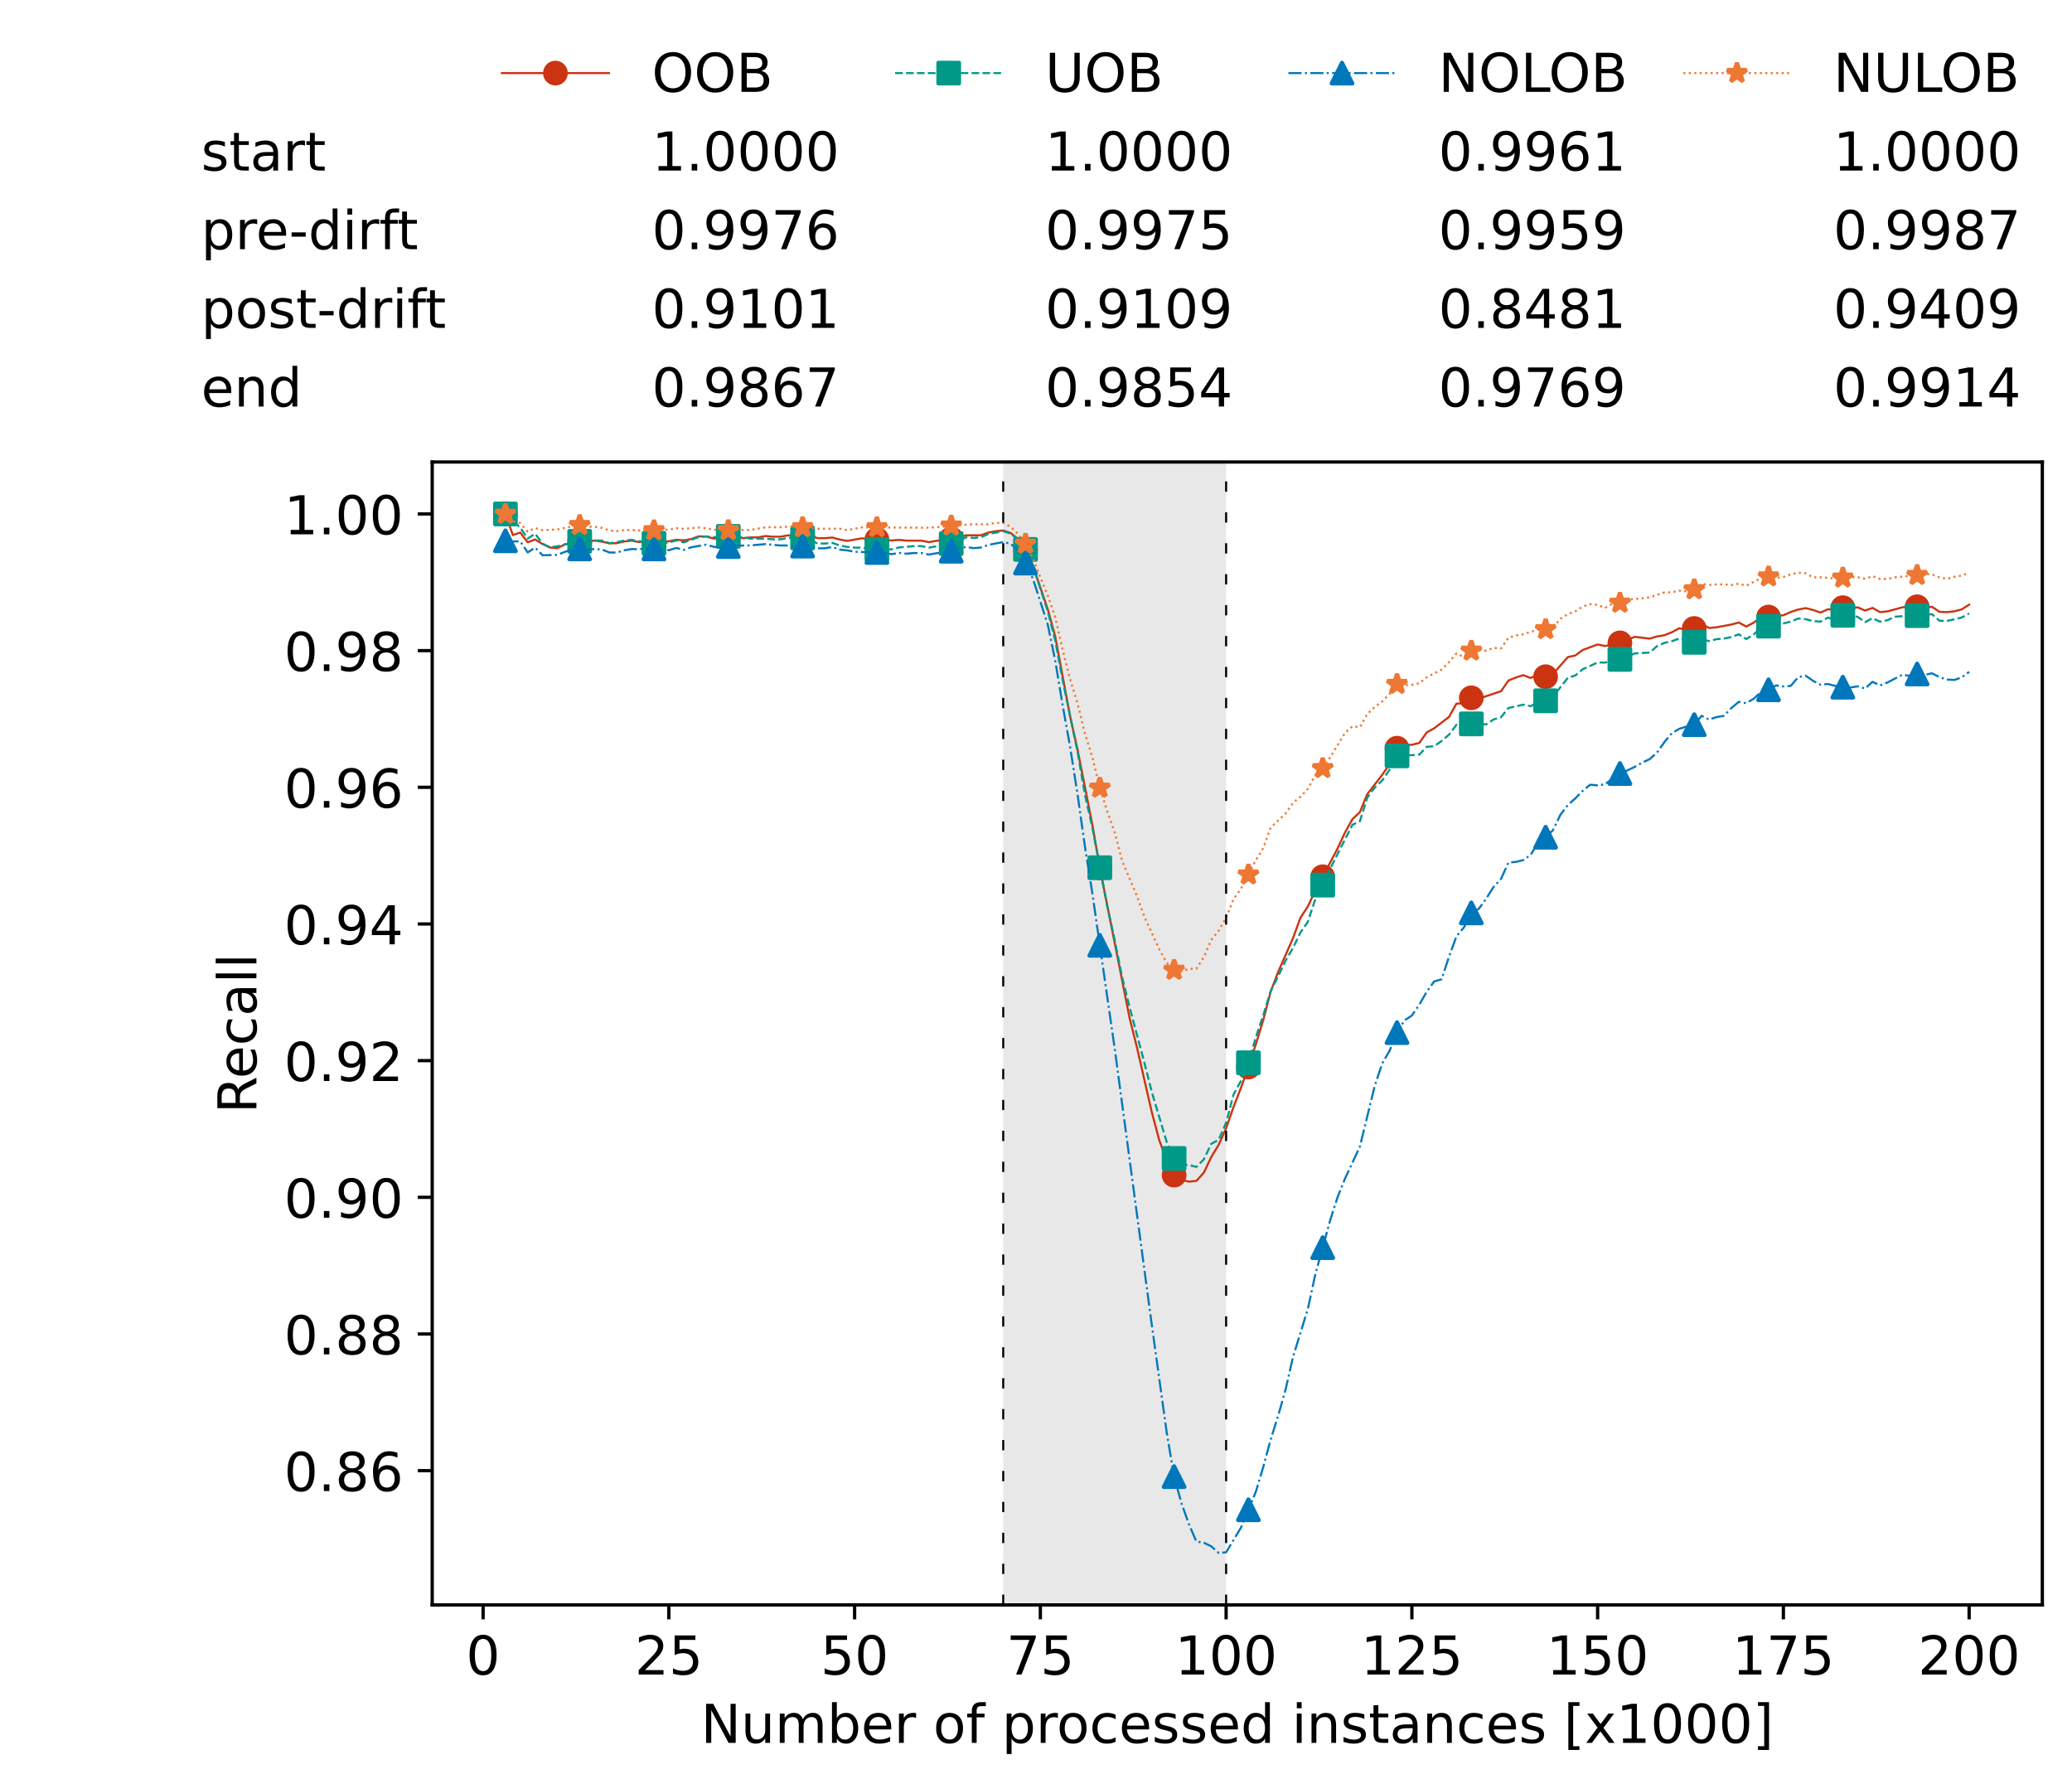 <?xml version="1.0" encoding="utf-8" standalone="no"?>
<!DOCTYPE svg PUBLIC "-//W3C//DTD SVG 1.1//EN"
  "http://www.w3.org/Graphics/SVG/1.1/DTD/svg11.dtd">
<!-- Created with matplotlib (https://matplotlib.org/) -->
<svg height="432.615pt" version="1.1" viewBox="0 0 502.65 432.615" width="502.65pt" xmlns="http://www.w3.org/2000/svg" xmlns:xlink="http://www.w3.org/1999/xlink">
 <defs>
  <style type="text/css">*{stroke-linecap:butt;stroke-linejoin:round;}</style>
 </defs>
 <g id="figure_1">
  <g id="patch_1">
   <path d="M 0 432.615 
L 502.65 432.615 
L 502.65 0 
L 0 0 
z
" style="fill:#ffffff;"/>
  </g>
  <g id="axes_1">
   <g id="patch_2">
    <path d="M 104.85 389.252 
L 495.45 389.252 
L 495.45 112.052 
L 104.85 112.052 
z
" style="fill:#ffffff;"/>
   </g>
   <g id="patch_3">
    <path clip-path="url(#pe31c6224e0)" d="M 297.446 389.252 
L 297.446 112.052 
L 243.372 112.052 
L 243.372 389.252 
z
" style="fill:#d3d3d3;opacity:0.5;"/>
   </g>
   <g id="matplotlib.axis_1">
    <g id="xtick_1">
     <g id="line2d_1">
      <defs>
       <path d="M 0 0 
L 0 3.5 
" id="m41988ea5a6" style="stroke:#000000;stroke-width:0.8;"/>
      </defs>
      <g>
       <use style="stroke:#000000;stroke-width:0.8;" x="117.197" xlink:href="#m41988ea5a6" y="389.252"/>
      </g>
     </g>
     <g id="text_1">
      <!-- 0 -->
      <g transform="translate(113.061 406.13)scale(0.13 -0.13)">
       <defs>
        <path d="M 31.781 66.406 
Q 24.172 66.406 20.328 58.906 
Q 16.5 51.422 16.5 36.375 
Q 16.5 21.391 20.328 13.891 
Q 24.172 6.391 31.781 6.391 
Q 39.453 6.391 43.281 13.891 
Q 47.125 21.391 47.125 36.375 
Q 47.125 51.422 43.281 58.906 
Q 39.453 66.406 31.781 66.406 
z
M 31.781 74.219 
Q 44.047 74.219 50.516 64.516 
Q 56.984 54.828 56.984 36.375 
Q 56.984 17.969 50.516 8.266 
Q 44.047 -1.422 31.781 -1.422 
Q 19.531 -1.422 13.062 8.266 
Q 6.594 17.969 6.594 36.375 
Q 6.594 54.828 13.062 64.516 
Q 19.531 74.219 31.781 74.219 
z
" id="DejaVuSans-48"/>
       </defs>
       <use xlink:href="#DejaVuSans-48"/>
      </g>
     </g>
    </g>
    <g id="xtick_2">
     <g id="line2d_2">
      <g>
       <use style="stroke:#000000;stroke-width:0.8;" x="162.259" xlink:href="#m41988ea5a6" y="389.252"/>
      </g>
     </g>
     <g id="text_2">
      <!-- 25 -->
      <g transform="translate(153.988 406.13)scale(0.13 -0.13)">
       <defs>
        <path d="M 19.188 8.297 
L 53.609 8.297 
L 53.609 0 
L 7.328 0 
L 7.328 8.297 
Q 12.938 14.109 22.625 23.891 
Q 32.328 33.688 34.812 36.531 
Q 39.547 41.844 41.422 45.531 
Q 43.312 49.219 43.312 52.781 
Q 43.312 58.594 39.234 62.25 
Q 35.156 65.922 28.609 65.922 
Q 23.969 65.922 18.812 64.312 
Q 13.672 62.703 7.812 59.422 
L 7.812 69.391 
Q 13.766 71.781 18.938 73 
Q 24.125 74.219 28.422 74.219 
Q 39.75 74.219 46.484 68.547 
Q 53.219 62.891 53.219 53.422 
Q 53.219 48.922 51.531 44.891 
Q 49.859 40.875 45.406 35.406 
Q 44.188 33.984 37.641 27.219 
Q 31.109 20.453 19.188 8.297 
z
" id="DejaVuSans-50"/>
        <path d="M 10.797 72.906 
L 49.516 72.906 
L 49.516 64.594 
L 19.828 64.594 
L 19.828 46.734 
Q 21.969 47.469 24.109 47.828 
Q 26.266 48.188 28.422 48.188 
Q 40.625 48.188 47.75 41.5 
Q 54.891 34.812 54.891 23.391 
Q 54.891 11.625 47.562 5.094 
Q 40.234 -1.422 26.906 -1.422 
Q 22.312 -1.422 17.547 -0.641 
Q 12.797 0.141 7.719 1.703 
L 7.719 11.625 
Q 12.109 9.234 16.797 8.062 
Q 21.484 6.891 26.703 6.891 
Q 35.156 6.891 40.078 11.328 
Q 45.016 15.766 45.016 23.391 
Q 45.016 31 40.078 35.438 
Q 35.156 39.891 26.703 39.891 
Q 22.75 39.891 18.812 39.016 
Q 14.891 38.141 10.797 36.281 
z
" id="DejaVuSans-53"/>
       </defs>
       <use xlink:href="#DejaVuSans-50"/>
       <use x="63.623" xlink:href="#DejaVuSans-53"/>
      </g>
     </g>
    </g>
    <g id="xtick_3">
     <g id="line2d_3">
      <g>
       <use style="stroke:#000000;stroke-width:0.8;" x="207.322" xlink:href="#m41988ea5a6" y="389.252"/>
      </g>
     </g>
     <g id="text_3">
      <!-- 50 -->
      <g transform="translate(199.05 406.13)scale(0.13 -0.13)">
       <use xlink:href="#DejaVuSans-53"/>
       <use x="63.623" xlink:href="#DejaVuSans-48"/>
      </g>
     </g>
    </g>
    <g id="xtick_4">
     <g id="line2d_4">
      <g>
       <use style="stroke:#000000;stroke-width:0.8;" x="252.384" xlink:href="#m41988ea5a6" y="389.252"/>
      </g>
     </g>
     <g id="text_4">
      <!-- 75 -->
      <g transform="translate(244.113 406.13)scale(0.13 -0.13)">
       <defs>
        <path d="M 8.203 72.906 
L 55.078 72.906 
L 55.078 68.703 
L 28.609 0 
L 18.312 0 
L 43.219 64.594 
L 8.203 64.594 
z
" id="DejaVuSans-55"/>
       </defs>
       <use xlink:href="#DejaVuSans-55"/>
       <use x="63.623" xlink:href="#DejaVuSans-53"/>
      </g>
     </g>
    </g>
    <g id="xtick_5">
     <g id="line2d_5">
      <g>
       <use style="stroke:#000000;stroke-width:0.8;" x="297.446" xlink:href="#m41988ea5a6" y="389.252"/>
      </g>
     </g>
     <g id="text_5">
      <!-- 100 -->
      <g transform="translate(285.039 406.13)scale(0.13 -0.13)">
       <defs>
        <path d="M 12.406 8.297 
L 28.516 8.297 
L 28.516 63.922 
L 10.984 60.406 
L 10.984 69.391 
L 28.422 72.906 
L 38.281 72.906 
L 38.281 8.297 
L 54.391 8.297 
L 54.391 0 
L 12.406 0 
z
" id="DejaVuSans-49"/>
       </defs>
       <use xlink:href="#DejaVuSans-49"/>
       <use x="63.623" xlink:href="#DejaVuSans-48"/>
       <use x="127.246" xlink:href="#DejaVuSans-48"/>
      </g>
     </g>
    </g>
    <g id="xtick_6">
     <g id="line2d_6">
      <g>
       <use style="stroke:#000000;stroke-width:0.8;" x="342.509" xlink:href="#m41988ea5a6" y="389.252"/>
      </g>
     </g>
     <g id="text_6">
      <!-- 125 -->
      <g transform="translate(330.102 406.13)scale(0.13 -0.13)">
       <use xlink:href="#DejaVuSans-49"/>
       <use x="63.623" xlink:href="#DejaVuSans-50"/>
       <use x="127.246" xlink:href="#DejaVuSans-53"/>
      </g>
     </g>
    </g>
    <g id="xtick_7">
     <g id="line2d_7">
      <g>
       <use style="stroke:#000000;stroke-width:0.8;" x="387.571" xlink:href="#m41988ea5a6" y="389.252"/>
      </g>
     </g>
     <g id="text_7">
      <!-- 150 -->
      <g transform="translate(375.164 406.13)scale(0.13 -0.13)">
       <use xlink:href="#DejaVuSans-49"/>
       <use x="63.623" xlink:href="#DejaVuSans-53"/>
       <use x="127.246" xlink:href="#DejaVuSans-48"/>
      </g>
     </g>
    </g>
    <g id="xtick_8">
     <g id="line2d_8">
      <g>
       <use style="stroke:#000000;stroke-width:0.8;" x="432.633" xlink:href="#m41988ea5a6" y="389.252"/>
      </g>
     </g>
     <g id="text_8">
      <!-- 175 -->
      <g transform="translate(420.226 406.13)scale(0.13 -0.13)">
       <use xlink:href="#DejaVuSans-49"/>
       <use x="63.623" xlink:href="#DejaVuSans-55"/>
       <use x="127.246" xlink:href="#DejaVuSans-53"/>
      </g>
     </g>
    </g>
    <g id="xtick_9">
     <g id="line2d_9">
      <g>
       <use style="stroke:#000000;stroke-width:0.8;" x="477.695" xlink:href="#m41988ea5a6" y="389.252"/>
      </g>
     </g>
     <g id="text_9">
      <!-- 200 -->
      <g transform="translate(465.289 406.13)scale(0.13 -0.13)">
       <use xlink:href="#DejaVuSans-50"/>
       <use x="63.623" xlink:href="#DejaVuSans-48"/>
       <use x="127.246" xlink:href="#DejaVuSans-48"/>
      </g>
     </g>
    </g>
    <g id="text_10">
     <!-- Number of processed instances [x1000] -->
     <g transform="translate(170.025 422.711)scale(0.13 -0.13)">
      <defs>
       <path d="M 9.812 72.906 
L 23.094 72.906 
L 55.422 11.922 
L 55.422 72.906 
L 64.984 72.906 
L 64.984 0 
L 51.703 0 
L 19.391 60.984 
L 19.391 0 
L 9.812 0 
z
" id="DejaVuSans-78"/>
       <path d="M 8.5 21.578 
L 8.5 54.688 
L 17.484 54.688 
L 17.484 21.922 
Q 17.484 14.156 20.5 10.266 
Q 23.531 6.391 29.594 6.391 
Q 36.859 6.391 41.078 11.031 
Q 45.312 15.672 45.312 23.688 
L 45.312 54.688 
L 54.297 54.688 
L 54.297 0 
L 45.312 0 
L 45.312 8.406 
Q 42.047 3.422 37.719 1 
Q 33.406 -1.422 27.688 -1.422 
Q 18.266 -1.422 13.375 4.438 
Q 8.5 10.297 8.5 21.578 
z
M 31.109 56 
z
" id="DejaVuSans-117"/>
       <path d="M 52 44.188 
Q 55.375 50.25 60.062 53.125 
Q 64.75 56 71.094 56 
Q 79.641 56 84.281 50.016 
Q 88.922 44.047 88.922 33.016 
L 88.922 0 
L 79.891 0 
L 79.891 32.719 
Q 79.891 40.578 77.094 44.375 
Q 74.312 48.188 68.609 48.188 
Q 61.625 48.188 57.562 43.547 
Q 53.516 38.922 53.516 30.906 
L 53.516 0 
L 44.484 0 
L 44.484 32.719 
Q 44.484 40.625 41.703 44.406 
Q 38.922 48.188 33.109 48.188 
Q 26.219 48.188 22.156 43.531 
Q 18.109 38.875 18.109 30.906 
L 18.109 0 
L 9.078 0 
L 9.078 54.688 
L 18.109 54.688 
L 18.109 46.188 
Q 21.188 51.219 25.484 53.609 
Q 29.781 56 35.688 56 
Q 41.656 56 45.828 52.969 
Q 50 49.953 52 44.188 
z
" id="DejaVuSans-109"/>
       <path d="M 48.688 27.297 
Q 48.688 37.203 44.609 42.844 
Q 40.531 48.484 33.406 48.484 
Q 26.266 48.484 22.188 42.844 
Q 18.109 37.203 18.109 27.297 
Q 18.109 17.391 22.188 11.75 
Q 26.266 6.109 33.406 6.109 
Q 40.531 6.109 44.609 11.75 
Q 48.688 17.391 48.688 27.297 
z
M 18.109 46.391 
Q 20.953 51.266 25.266 53.625 
Q 29.594 56 35.594 56 
Q 45.562 56 51.781 48.094 
Q 58.016 40.188 58.016 27.297 
Q 58.016 14.406 51.781 6.484 
Q 45.562 -1.422 35.594 -1.422 
Q 29.594 -1.422 25.266 0.953 
Q 20.953 3.328 18.109 8.203 
L 18.109 0 
L 9.078 0 
L 9.078 75.984 
L 18.109 75.984 
z
" id="DejaVuSans-98"/>
       <path d="M 56.203 29.594 
L 56.203 25.203 
L 14.891 25.203 
Q 15.484 15.922 20.484 11.062 
Q 25.484 6.203 34.422 6.203 
Q 39.594 6.203 44.453 7.469 
Q 49.312 8.734 54.109 11.281 
L 54.109 2.781 
Q 49.266 0.734 44.188 -0.344 
Q 39.109 -1.422 33.891 -1.422 
Q 20.797 -1.422 13.156 6.188 
Q 5.516 13.812 5.516 26.812 
Q 5.516 40.234 12.766 48.109 
Q 20.016 56 32.328 56 
Q 43.359 56 49.781 48.891 
Q 56.203 41.797 56.203 29.594 
z
M 47.219 32.234 
Q 47.125 39.594 43.094 43.984 
Q 39.062 48.391 32.422 48.391 
Q 24.906 48.391 20.391 44.141 
Q 15.875 39.891 15.188 32.172 
z
" id="DejaVuSans-101"/>
       <path d="M 41.109 46.297 
Q 39.594 47.172 37.812 47.578 
Q 36.031 48 33.891 48 
Q 26.266 48 22.188 43.047 
Q 18.109 38.094 18.109 28.812 
L 18.109 0 
L 9.078 0 
L 9.078 54.688 
L 18.109 54.688 
L 18.109 46.188 
Q 20.953 51.172 25.484 53.578 
Q 30.031 56 36.531 56 
Q 37.453 56 38.578 55.875 
Q 39.703 55.766 41.062 55.516 
z
" id="DejaVuSans-114"/>
       <path id="DejaVuSans-32"/>
       <path d="M 30.609 48.391 
Q 23.391 48.391 19.188 42.75 
Q 14.984 37.109 14.984 27.297 
Q 14.984 17.484 19.156 11.844 
Q 23.344 6.203 30.609 6.203 
Q 37.797 6.203 41.984 11.859 
Q 46.188 17.531 46.188 27.297 
Q 46.188 37.016 41.984 42.703 
Q 37.797 48.391 30.609 48.391 
z
M 30.609 56 
Q 42.328 56 49.016 48.375 
Q 55.719 40.766 55.719 27.297 
Q 55.719 13.875 49.016 6.219 
Q 42.328 -1.422 30.609 -1.422 
Q 18.844 -1.422 12.172 6.219 
Q 5.516 13.875 5.516 27.297 
Q 5.516 40.766 12.172 48.375 
Q 18.844 56 30.609 56 
z
" id="DejaVuSans-111"/>
       <path d="M 37.109 75.984 
L 37.109 68.5 
L 28.516 68.5 
Q 23.688 68.5 21.797 66.547 
Q 19.922 64.594 19.922 59.516 
L 19.922 54.688 
L 34.719 54.688 
L 34.719 47.703 
L 19.922 47.703 
L 19.922 0 
L 10.891 0 
L 10.891 47.703 
L 2.297 47.703 
L 2.297 54.688 
L 10.891 54.688 
L 10.891 58.5 
Q 10.891 67.625 15.141 71.797 
Q 19.391 75.984 28.609 75.984 
z
" id="DejaVuSans-102"/>
       <path d="M 18.109 8.203 
L 18.109 -20.797 
L 9.078 -20.797 
L 9.078 54.688 
L 18.109 54.688 
L 18.109 46.391 
Q 20.953 51.266 25.266 53.625 
Q 29.594 56 35.594 56 
Q 45.562 56 51.781 48.094 
Q 58.016 40.188 58.016 27.297 
Q 58.016 14.406 51.781 6.484 
Q 45.562 -1.422 35.594 -1.422 
Q 29.594 -1.422 25.266 0.953 
Q 20.953 3.328 18.109 8.203 
z
M 48.688 27.297 
Q 48.688 37.203 44.609 42.844 
Q 40.531 48.484 33.406 48.484 
Q 26.266 48.484 22.188 42.844 
Q 18.109 37.203 18.109 27.297 
Q 18.109 17.391 22.188 11.75 
Q 26.266 6.109 33.406 6.109 
Q 40.531 6.109 44.609 11.75 
Q 48.688 17.391 48.688 27.297 
z
" id="DejaVuSans-112"/>
       <path d="M 48.781 52.594 
L 48.781 44.188 
Q 44.969 46.297 41.141 47.344 
Q 37.312 48.391 33.406 48.391 
Q 24.656 48.391 19.812 42.844 
Q 14.984 37.312 14.984 27.297 
Q 14.984 17.281 19.812 11.734 
Q 24.656 6.203 33.406 6.203 
Q 37.312 6.203 41.141 7.25 
Q 44.969 8.297 48.781 10.406 
L 48.781 2.094 
Q 45.016 0.344 40.984 -0.531 
Q 36.969 -1.422 32.422 -1.422 
Q 20.062 -1.422 12.781 6.344 
Q 5.516 14.109 5.516 27.297 
Q 5.516 40.672 12.859 48.328 
Q 20.219 56 33.016 56 
Q 37.156 56 41.109 55.141 
Q 45.062 54.297 48.781 52.594 
z
" id="DejaVuSans-99"/>
       <path d="M 44.281 53.078 
L 44.281 44.578 
Q 40.484 46.531 36.375 47.5 
Q 32.281 48.484 27.875 48.484 
Q 21.188 48.484 17.844 46.438 
Q 14.5 44.391 14.5 40.281 
Q 14.5 37.156 16.891 35.375 
Q 19.281 33.594 26.516 31.984 
L 29.594 31.297 
Q 39.156 29.25 43.188 25.516 
Q 47.219 21.781 47.219 15.094 
Q 47.219 7.469 41.188 3.016 
Q 35.156 -1.422 24.609 -1.422 
Q 20.219 -1.422 15.453 -0.562 
Q 10.688 0.297 5.422 2 
L 5.422 11.281 
Q 10.406 8.688 15.234 7.391 
Q 20.062 6.109 24.812 6.109 
Q 31.156 6.109 34.562 8.281 
Q 37.984 10.453 37.984 14.406 
Q 37.984 18.062 35.516 20.016 
Q 33.062 21.969 24.703 23.781 
L 21.578 24.516 
Q 13.234 26.266 9.516 29.906 
Q 5.812 33.547 5.812 39.891 
Q 5.812 47.609 11.281 51.797 
Q 16.75 56 26.812 56 
Q 31.781 56 36.172 55.266 
Q 40.578 54.547 44.281 53.078 
z
" id="DejaVuSans-115"/>
       <path d="M 45.406 46.391 
L 45.406 75.984 
L 54.391 75.984 
L 54.391 0 
L 45.406 0 
L 45.406 8.203 
Q 42.578 3.328 38.25 0.953 
Q 33.938 -1.422 27.875 -1.422 
Q 17.969 -1.422 11.734 6.484 
Q 5.516 14.406 5.516 27.297 
Q 5.516 40.188 11.734 48.094 
Q 17.969 56 27.875 56 
Q 33.938 56 38.25 53.625 
Q 42.578 51.266 45.406 46.391 
z
M 14.797 27.297 
Q 14.797 17.391 18.875 11.75 
Q 22.953 6.109 30.078 6.109 
Q 37.203 6.109 41.297 11.75 
Q 45.406 17.391 45.406 27.297 
Q 45.406 37.203 41.297 42.844 
Q 37.203 48.484 30.078 48.484 
Q 22.953 48.484 18.875 42.844 
Q 14.797 37.203 14.797 27.297 
z
" id="DejaVuSans-100"/>
       <path d="M 9.422 54.688 
L 18.406 54.688 
L 18.406 0 
L 9.422 0 
z
M 9.422 75.984 
L 18.406 75.984 
L 18.406 64.594 
L 9.422 64.594 
z
" id="DejaVuSans-105"/>
       <path d="M 54.891 33.016 
L 54.891 0 
L 45.906 0 
L 45.906 32.719 
Q 45.906 40.484 42.875 44.328 
Q 39.844 48.188 33.797 48.188 
Q 26.516 48.188 22.312 43.547 
Q 18.109 38.922 18.109 30.906 
L 18.109 0 
L 9.078 0 
L 9.078 54.688 
L 18.109 54.688 
L 18.109 46.188 
Q 21.344 51.125 25.703 53.562 
Q 30.078 56 35.797 56 
Q 45.219 56 50.047 50.172 
Q 54.891 44.344 54.891 33.016 
z
" id="DejaVuSans-110"/>
       <path d="M 18.312 70.219 
L 18.312 54.688 
L 36.812 54.688 
L 36.812 47.703 
L 18.312 47.703 
L 18.312 18.016 
Q 18.312 11.328 20.141 9.422 
Q 21.969 7.516 27.594 7.516 
L 36.812 7.516 
L 36.812 0 
L 27.594 0 
Q 17.188 0 13.234 3.875 
Q 9.281 7.766 9.281 18.016 
L 9.281 47.703 
L 2.688 47.703 
L 2.688 54.688 
L 9.281 54.688 
L 9.281 70.219 
z
" id="DejaVuSans-116"/>
       <path d="M 34.281 27.484 
Q 23.391 27.484 19.188 25 
Q 14.984 22.516 14.984 16.5 
Q 14.984 11.719 18.141 8.906 
Q 21.297 6.109 26.703 6.109 
Q 34.188 6.109 38.703 11.406 
Q 43.219 16.703 43.219 25.484 
L 43.219 27.484 
z
M 52.203 31.203 
L 52.203 0 
L 43.219 0 
L 43.219 8.297 
Q 40.141 3.328 35.547 0.953 
Q 30.953 -1.422 24.312 -1.422 
Q 15.922 -1.422 10.953 3.297 
Q 6 8.016 6 15.922 
Q 6 25.141 12.172 29.828 
Q 18.359 34.516 30.609 34.516 
L 43.219 34.516 
L 43.219 35.406 
Q 43.219 41.609 39.141 45 
Q 35.062 48.391 27.688 48.391 
Q 23 48.391 18.547 47.266 
Q 14.109 46.141 10.016 43.891 
L 10.016 52.203 
Q 14.938 54.109 19.578 55.047 
Q 24.219 56 28.609 56 
Q 40.484 56 46.344 49.844 
Q 52.203 43.703 52.203 31.203 
z
" id="DejaVuSans-97"/>
       <path d="M 8.594 75.984 
L 29.297 75.984 
L 29.297 69 
L 17.578 69 
L 17.578 -6.203 
L 29.297 -6.203 
L 29.297 -13.188 
L 8.594 -13.188 
z
" id="DejaVuSans-91"/>
       <path d="M 54.891 54.688 
L 35.109 28.078 
L 55.906 0 
L 45.312 0 
L 29.391 21.484 
L 13.484 0 
L 2.875 0 
L 24.125 28.609 
L 4.688 54.688 
L 15.281 54.688 
L 29.781 35.203 
L 44.281 54.688 
z
" id="DejaVuSans-120"/>
       <path d="M 30.422 75.984 
L 30.422 -13.188 
L 9.719 -13.188 
L 9.719 -6.203 
L 21.391 -6.203 
L 21.391 69 
L 9.719 69 
L 9.719 75.984 
z
" id="DejaVuSans-93"/>
      </defs>
      <use xlink:href="#DejaVuSans-78"/>
      <use x="74.805" xlink:href="#DejaVuSans-117"/>
      <use x="138.184" xlink:href="#DejaVuSans-109"/>
      <use x="235.596" xlink:href="#DejaVuSans-98"/>
      <use x="299.072" xlink:href="#DejaVuSans-101"/>
      <use x="360.596" xlink:href="#DejaVuSans-114"/>
      <use x="401.709" xlink:href="#DejaVuSans-32"/>
      <use x="433.496" xlink:href="#DejaVuSans-111"/>
      <use x="494.678" xlink:href="#DejaVuSans-102"/>
      <use x="529.883" xlink:href="#DejaVuSans-32"/>
      <use x="561.67" xlink:href="#DejaVuSans-112"/>
      <use x="625.146" xlink:href="#DejaVuSans-114"/>
      <use x="664.01" xlink:href="#DejaVuSans-111"/>
      <use x="725.191" xlink:href="#DejaVuSans-99"/>
      <use x="780.172" xlink:href="#DejaVuSans-101"/>
      <use x="841.695" xlink:href="#DejaVuSans-115"/>
      <use x="893.795" xlink:href="#DejaVuSans-115"/>
      <use x="945.895" xlink:href="#DejaVuSans-101"/>
      <use x="1007.418" xlink:href="#DejaVuSans-100"/>
      <use x="1070.895" xlink:href="#DejaVuSans-32"/>
      <use x="1102.682" xlink:href="#DejaVuSans-105"/>
      <use x="1130.465" xlink:href="#DejaVuSans-110"/>
      <use x="1193.844" xlink:href="#DejaVuSans-115"/>
      <use x="1245.943" xlink:href="#DejaVuSans-116"/>
      <use x="1285.152" xlink:href="#DejaVuSans-97"/>
      <use x="1346.432" xlink:href="#DejaVuSans-110"/>
      <use x="1409.811" xlink:href="#DejaVuSans-99"/>
      <use x="1464.791" xlink:href="#DejaVuSans-101"/>
      <use x="1526.314" xlink:href="#DejaVuSans-115"/>
      <use x="1578.414" xlink:href="#DejaVuSans-32"/>
      <use x="1610.201" xlink:href="#DejaVuSans-91"/>
      <use x="1649.215" xlink:href="#DejaVuSans-120"/>
      <use x="1708.395" xlink:href="#DejaVuSans-49"/>
      <use x="1772.018" xlink:href="#DejaVuSans-48"/>
      <use x="1835.641" xlink:href="#DejaVuSans-48"/>
      <use x="1899.264" xlink:href="#DejaVuSans-48"/>
      <use x="1962.887" xlink:href="#DejaVuSans-93"/>
     </g>
    </g>
   </g>
   <g id="matplotlib.axis_2">
    <g id="ytick_1">
     <g id="line2d_10">
      <defs>
       <path d="M 0 0 
L -3.5 0 
" id="m2998c228d4" style="stroke:#000000;stroke-width:0.8;"/>
      </defs>
      <g>
       <use style="stroke:#000000;stroke-width:0.8;" x="104.85" xlink:href="#m2998c228d4" y="356.687"/>
      </g>
     </g>
     <g id="text_11">
      <!-- 0.86 -->
      <g transform="translate(68.905 361.626)scale(0.13 -0.13)">
       <defs>
        <path d="M 10.688 12.406 
L 21 12.406 
L 21 0 
L 10.688 0 
z
" id="DejaVuSans-46"/>
        <path d="M 31.781 34.625 
Q 24.75 34.625 20.719 30.859 
Q 16.703 27.094 16.703 20.516 
Q 16.703 13.922 20.719 10.156 
Q 24.75 6.391 31.781 6.391 
Q 38.812 6.391 42.859 10.172 
Q 46.922 13.969 46.922 20.516 
Q 46.922 27.094 42.891 30.859 
Q 38.875 34.625 31.781 34.625 
z
M 21.922 38.812 
Q 15.578 40.375 12.031 44.719 
Q 8.5 49.078 8.5 55.328 
Q 8.5 64.062 14.719 69.141 
Q 20.953 74.219 31.781 74.219 
Q 42.672 74.219 48.875 69.141 
Q 55.078 64.062 55.078 55.328 
Q 55.078 49.078 51.531 44.719 
Q 48 40.375 41.703 38.812 
Q 48.828 37.156 52.797 32.312 
Q 56.781 27.484 56.781 20.516 
Q 56.781 9.906 50.312 4.234 
Q 43.844 -1.422 31.781 -1.422 
Q 19.734 -1.422 13.25 4.234 
Q 6.781 9.906 6.781 20.516 
Q 6.781 27.484 10.781 32.312 
Q 14.797 37.156 21.922 38.812 
z
M 18.312 54.391 
Q 18.312 48.734 21.844 45.562 
Q 25.391 42.391 31.781 42.391 
Q 38.141 42.391 41.719 45.562 
Q 45.312 48.734 45.312 54.391 
Q 45.312 60.062 41.719 63.234 
Q 38.141 66.406 31.781 66.406 
Q 25.391 66.406 21.844 63.234 
Q 18.312 60.062 18.312 54.391 
z
" id="DejaVuSans-56"/>
        <path d="M 33.016 40.375 
Q 26.375 40.375 22.484 35.828 
Q 18.609 31.297 18.609 23.391 
Q 18.609 15.531 22.484 10.953 
Q 26.375 6.391 33.016 6.391 
Q 39.656 6.391 43.531 10.953 
Q 47.406 15.531 47.406 23.391 
Q 47.406 31.297 43.531 35.828 
Q 39.656 40.375 33.016 40.375 
z
M 52.594 71.297 
L 52.594 62.312 
Q 48.875 64.062 45.094 64.984 
Q 41.312 65.922 37.594 65.922 
Q 27.828 65.922 22.672 59.328 
Q 17.531 52.734 16.797 39.406 
Q 19.672 43.656 24.016 45.922 
Q 28.375 48.188 33.594 48.188 
Q 44.578 48.188 50.953 41.516 
Q 57.328 34.859 57.328 23.391 
Q 57.328 12.156 50.688 5.359 
Q 44.047 -1.422 33.016 -1.422 
Q 20.359 -1.422 13.672 8.266 
Q 6.984 17.969 6.984 36.375 
Q 6.984 53.656 15.188 63.938 
Q 23.391 74.219 37.203 74.219 
Q 40.922 74.219 44.703 73.484 
Q 48.484 72.75 52.594 71.297 
z
" id="DejaVuSans-54"/>
       </defs>
       <use xlink:href="#DejaVuSans-48"/>
       <use x="63.623" xlink:href="#DejaVuSans-46"/>
       <use x="95.41" xlink:href="#DejaVuSans-56"/>
       <use x="159.033" xlink:href="#DejaVuSans-54"/>
      </g>
     </g>
    </g>
    <g id="ytick_2">
     <g id="line2d_11">
      <g>
       <use style="stroke:#000000;stroke-width:0.8;" x="104.85" xlink:href="#m2998c228d4" y="323.539"/>
      </g>
     </g>
     <g id="text_12">
      <!-- 0.88 -->
      <g transform="translate(68.905 328.478)scale(0.13 -0.13)">
       <use xlink:href="#DejaVuSans-48"/>
       <use x="63.623" xlink:href="#DejaVuSans-46"/>
       <use x="95.41" xlink:href="#DejaVuSans-56"/>
       <use x="159.033" xlink:href="#DejaVuSans-56"/>
      </g>
     </g>
    </g>
    <g id="ytick_3">
     <g id="line2d_12">
      <g>
       <use style="stroke:#000000;stroke-width:0.8;" x="104.85" xlink:href="#m2998c228d4" y="290.391"/>
      </g>
     </g>
     <g id="text_13">
      <!-- 0.90 -->
      <g transform="translate(68.905 295.33)scale(0.13 -0.13)">
       <defs>
        <path d="M 10.984 1.516 
L 10.984 10.5 
Q 14.703 8.734 18.5 7.812 
Q 22.312 6.891 25.984 6.891 
Q 35.75 6.891 40.891 13.453 
Q 46.047 20.016 46.781 33.406 
Q 43.953 29.203 39.594 26.953 
Q 35.25 24.703 29.984 24.703 
Q 19.047 24.703 12.672 31.312 
Q 6.297 37.938 6.297 49.422 
Q 6.297 60.641 12.938 67.422 
Q 19.578 74.219 30.609 74.219 
Q 43.266 74.219 49.922 64.516 
Q 56.594 54.828 56.594 36.375 
Q 56.594 19.141 48.406 8.859 
Q 40.234 -1.422 26.422 -1.422 
Q 22.703 -1.422 18.891 -0.688 
Q 15.094 0.047 10.984 1.516 
z
M 30.609 32.422 
Q 37.25 32.422 41.125 36.953 
Q 45.016 41.5 45.016 49.422 
Q 45.016 57.281 41.125 61.844 
Q 37.25 66.406 30.609 66.406 
Q 23.969 66.406 20.094 61.844 
Q 16.219 57.281 16.219 49.422 
Q 16.219 41.5 20.094 36.953 
Q 23.969 32.422 30.609 32.422 
z
" id="DejaVuSans-57"/>
       </defs>
       <use xlink:href="#DejaVuSans-48"/>
       <use x="63.623" xlink:href="#DejaVuSans-46"/>
       <use x="95.41" xlink:href="#DejaVuSans-57"/>
       <use x="159.033" xlink:href="#DejaVuSans-48"/>
      </g>
     </g>
    </g>
    <g id="ytick_4">
     <g id="line2d_13">
      <g>
       <use style="stroke:#000000;stroke-width:0.8;" x="104.85" xlink:href="#m2998c228d4" y="257.243"/>
      </g>
     </g>
     <g id="text_14">
      <!-- 0.92 -->
      <g transform="translate(68.905 262.182)scale(0.13 -0.13)">
       <use xlink:href="#DejaVuSans-48"/>
       <use x="63.623" xlink:href="#DejaVuSans-46"/>
       <use x="95.41" xlink:href="#DejaVuSans-57"/>
       <use x="159.033" xlink:href="#DejaVuSans-50"/>
      </g>
     </g>
    </g>
    <g id="ytick_5">
     <g id="line2d_14">
      <g>
       <use style="stroke:#000000;stroke-width:0.8;" x="104.85" xlink:href="#m2998c228d4" y="224.095"/>
      </g>
     </g>
     <g id="text_15">
      <!-- 0.94 -->
      <g transform="translate(68.905 229.034)scale(0.13 -0.13)">
       <defs>
        <path d="M 37.797 64.312 
L 12.891 25.391 
L 37.797 25.391 
z
M 35.203 72.906 
L 47.609 72.906 
L 47.609 25.391 
L 58.016 25.391 
L 58.016 17.188 
L 47.609 17.188 
L 47.609 0 
L 37.797 0 
L 37.797 17.188 
L 4.891 17.188 
L 4.891 26.703 
z
" id="DejaVuSans-52"/>
       </defs>
       <use xlink:href="#DejaVuSans-48"/>
       <use x="63.623" xlink:href="#DejaVuSans-46"/>
       <use x="95.41" xlink:href="#DejaVuSans-57"/>
       <use x="159.033" xlink:href="#DejaVuSans-52"/>
      </g>
     </g>
    </g>
    <g id="ytick_6">
     <g id="line2d_15">
      <g>
       <use style="stroke:#000000;stroke-width:0.8;" x="104.85" xlink:href="#m2998c228d4" y="190.948"/>
      </g>
     </g>
     <g id="text_16">
      <!-- 0.96 -->
      <g transform="translate(68.905 195.887)scale(0.13 -0.13)">
       <use xlink:href="#DejaVuSans-48"/>
       <use x="63.623" xlink:href="#DejaVuSans-46"/>
       <use x="95.41" xlink:href="#DejaVuSans-57"/>
       <use x="159.033" xlink:href="#DejaVuSans-54"/>
      </g>
     </g>
    </g>
    <g id="ytick_7">
     <g id="line2d_16">
      <g>
       <use style="stroke:#000000;stroke-width:0.8;" x="104.85" xlink:href="#m2998c228d4" y="157.8"/>
      </g>
     </g>
     <g id="text_17">
      <!-- 0.98 -->
      <g transform="translate(68.905 162.739)scale(0.13 -0.13)">
       <use xlink:href="#DejaVuSans-48"/>
       <use x="63.623" xlink:href="#DejaVuSans-46"/>
       <use x="95.41" xlink:href="#DejaVuSans-57"/>
       <use x="159.033" xlink:href="#DejaVuSans-56"/>
      </g>
     </g>
    </g>
    <g id="ytick_8">
     <g id="line2d_17">
      <g>
       <use style="stroke:#000000;stroke-width:0.8;" x="104.85" xlink:href="#m2998c228d4" y="124.652"/>
      </g>
     </g>
     <g id="text_18">
      <!-- 1.00 -->
      <g transform="translate(68.905 129.591)scale(0.13 -0.13)">
       <use xlink:href="#DejaVuSans-49"/>
       <use x="63.623" xlink:href="#DejaVuSans-46"/>
       <use x="95.41" xlink:href="#DejaVuSans-48"/>
       <use x="159.033" xlink:href="#DejaVuSans-48"/>
      </g>
     </g>
    </g>
    <g id="text_19">
     <!-- Recall -->
     <g transform="translate(62.201 270.044)rotate(-90)scale(0.13 -0.13)">
      <defs>
       <path d="M 44.391 34.188 
Q 47.562 33.109 50.562 29.594 
Q 53.562 26.078 56.594 19.922 
L 66.609 0 
L 56 0 
L 46.688 18.703 
Q 43.062 26.031 39.672 28.422 
Q 36.281 30.812 30.422 30.812 
L 19.672 30.812 
L 19.672 0 
L 9.812 0 
L 9.812 72.906 
L 32.078 72.906 
Q 44.578 72.906 50.734 67.672 
Q 56.891 62.453 56.891 51.906 
Q 56.891 45.016 53.688 40.469 
Q 50.484 35.938 44.391 34.188 
z
M 19.672 64.797 
L 19.672 38.922 
L 32.078 38.922 
Q 39.203 38.922 42.844 42.219 
Q 46.484 45.516 46.484 51.906 
Q 46.484 58.297 42.844 61.547 
Q 39.203 64.797 32.078 64.797 
z
" id="DejaVuSans-82"/>
       <path d="M 9.422 75.984 
L 18.406 75.984 
L 18.406 0 
L 9.422 0 
z
" id="DejaVuSans-108"/>
      </defs>
      <use xlink:href="#DejaVuSans-82"/>
      <use x="64.982" xlink:href="#DejaVuSans-101"/>
      <use x="126.506" xlink:href="#DejaVuSans-99"/>
      <use x="181.486" xlink:href="#DejaVuSans-97"/>
      <use x="242.766" xlink:href="#DejaVuSans-108"/>
      <use x="270.549" xlink:href="#DejaVuSans-108"/>
     </g>
    </g>
   </g>
   <g id="line2d_18"/>
   <g id="line2d_19"/>
   <g id="line2d_20"/>
   <g id="line2d_21"/>
   <g id="line2d_22"/>
   <g id="line2d_23">
    <path clip-path="url(#pe31c6224e0)" d="M 122.605 124.652 
L 124.407 129.778 
L 126.21 129.161 
L 128.012 131.523 
L 129.815 130.838 
L 131.617 131.957 
L 133.419 132.796 
L 135.222 132.953 
L 137.024 132.03 
L 140.629 131.321 
L 142.432 131.353 
L 144.234 131.103 
L 146.037 131.361 
L 147.839 131.775 
L 149.642 131.733 
L 151.444 131.317 
L 153.247 131.132 
L 155.049 131.462 
L 156.852 131.286 
L 158.654 131.623 
L 162.259 131.273 
L 164.062 130.906 
L 165.864 131.06 
L 167.667 130.746 
L 169.469 130.087 
L 171.272 130.112 
L 173.074 130.603 
L 174.877 130.59 
L 176.679 130.416 
L 178.482 130.379 
L 180.284 130.52 
L 182.087 130.329 
L 183.889 130.329 
L 185.692 130.007 
L 187.494 130.175 
L 189.297 130.176 
L 191.099 129.856 
L 196.507 129.851 
L 198.309 130.525 
L 200.112 130.532 
L 201.914 130.369 
L 203.717 130.853 
L 205.519 131.192 
L 209.124 130.549 
L 210.927 130.858 
L 212.729 130.858 
L 214.532 131.051 
L 216.334 131.078 
L 218.137 130.942 
L 219.939 131.124 
L 223.544 131.128 
L 225.347 131.487 
L 227.149 131.17 
L 228.952 131.005 
L 232.557 130.347 
L 234.359 129.826 
L 237.964 129.814 
L 239.767 129.169 
L 241.569 128.83 
L 243.372 128.661 
L 245.174 129.271 
L 246.976 130.71 
L 248.779 133.45 
L 250.581 137.265 
L 254.186 147.777 
L 255.989 154.362 
L 259.594 173.727 
L 261.396 181.779 
L 265.001 200.054 
L 266.804 210.475 
L 274.014 246.838 
L 275.816 254.045 
L 279.421 269.767 
L 281.224 276.518 
L 283.026 281.472 
L 284.829 285.008 
L 286.631 286.185 
L 288.434 286.59 
L 290.236 286.407 
L 292.039 284.408 
L 293.841 280.62 
L 295.644 277.642 
L 297.446 273.65 
L 299.249 268.447 
L 301.051 263.821 
L 302.854 258.79 
L 304.656 253.274 
L 306.459 247.394 
L 308.261 240.487 
L 310.064 235.747 
L 313.669 227.535 
L 315.471 222.61 
L 317.274 219.845 
L 319.076 216.051 
L 324.484 205.789 
L 326.286 201.916 
L 328.089 198.664 
L 329.891 196.981 
L 331.694 192.588 
L 335.299 187.948 
L 337.101 185.34 
L 338.904 181.463 
L 340.706 180.732 
L 342.509 180.63 
L 344.311 180.191 
L 346.114 177.631 
L 347.916 176.636 
L 351.521 173.873 
L 353.324 170.655 
L 355.126 170.569 
L 356.928 169.25 
L 358.731 169.445 
L 364.138 167.637 
L 365.941 165.056 
L 367.743 164.319 
L 369.546 163.754 
L 371.348 164.448 
L 373.151 163.486 
L 374.953 164.128 
L 376.756 163.439 
L 380.361 159.353 
L 382.163 158.977 
L 383.966 157.635 
L 387.571 156.307 
L 389.373 156.68 
L 392.978 155.918 
L 396.583 154.455 
L 400.188 154.895 
L 401.991 154.355 
L 403.793 154.061 
L 405.596 153.331 
L 407.398 152.352 
L 409.201 152.874 
L 411.003 152.431 
L 412.806 151.348 
L 414.608 152.294 
L 416.411 152.143 
L 420.016 151.47 
L 421.818 150.983 
L 423.621 151.96 
L 425.423 151.023 
L 427.226 149.667 
L 429.028 149.659 
L 430.831 149.286 
L 432.633 149.234 
L 434.436 148.418 
L 436.238 147.831 
L 438.041 147.491 
L 439.843 147.943 
L 441.646 148.572 
L 443.448 147.762 
L 445.251 147.919 
L 447.053 147.383 
L 448.856 147.612 
L 450.658 147.302 
L 452.461 148.083 
L 454.263 147.434 
L 456.066 148.459 
L 457.868 148.284 
L 461.473 147.299 
L 463.276 147.082 
L 465.078 147.166 
L 466.881 147.372 
L 468.683 147.166 
L 470.485 148.384 
L 472.288 148.468 
L 474.09 148.271 
L 475.893 147.798 
L 477.695 146.649 
L 477.695 146.649 
" style="fill:none;stroke:#cc3311;stroke-linecap:square;stroke-width:0.5;"/>
    <defs>
     <path d="M 0 2.5 
C 0.663 2.5 1.299 2.237 1.768 1.768 
C 2.237 1.299 2.5 0.663 2.5 0 
C 2.5 -0.663 2.237 -1.299 1.768 -1.768 
C 1.299 -2.237 0.663 -2.5 0 -2.5 
C -0.663 -2.5 -1.299 -2.237 -1.768 -1.768 
C -2.237 -1.299 -2.5 -0.663 -2.5 0 
C -2.5 0.663 -2.237 1.299 -1.768 1.768 
C -1.299 2.237 -0.663 2.5 0 2.5 
z
" id="mef177db761" style="stroke:#cc3311;"/>
    </defs>
    <g clip-path="url(#pe31c6224e0)">
     <use style="fill:#cc3311;stroke:#cc3311;" x="122.605" xlink:href="#mef177db761" y="124.652"/>
     <use style="fill:#cc3311;stroke:#cc3311;" x="140.629" xlink:href="#mef177db761" y="131.321"/>
     <use style="fill:#cc3311;stroke:#cc3311;" x="158.654" xlink:href="#mef177db761" y="131.623"/>
     <use style="fill:#cc3311;stroke:#cc3311;" x="176.679" xlink:href="#mef177db761" y="130.416"/>
     <use style="fill:#cc3311;stroke:#cc3311;" x="194.704" xlink:href="#mef177db761" y="129.845"/>
     <use style="fill:#cc3311;stroke:#cc3311;" x="212.729" xlink:href="#mef177db761" y="130.858"/>
     <use style="fill:#cc3311;stroke:#cc3311;" x="230.754" xlink:href="#mef177db761" y="130.679"/>
     <use style="fill:#cc3311;stroke:#cc3311;" x="248.779" xlink:href="#mef177db761" y="133.45"/>
     <use style="fill:#cc3311;stroke:#cc3311;" x="266.804" xlink:href="#mef177db761" y="210.475"/>
     <use style="fill:#cc3311;stroke:#cc3311;" x="284.829" xlink:href="#mef177db761" y="285.008"/>
     <use style="fill:#cc3311;stroke:#cc3311;" x="302.854" xlink:href="#mef177db761" y="258.79"/>
     <use style="fill:#cc3311;stroke:#cc3311;" x="320.879" xlink:href="#mef177db761" y="212.639"/>
     <use style="fill:#cc3311;stroke:#cc3311;" x="338.904" xlink:href="#mef177db761" y="181.463"/>
     <use style="fill:#cc3311;stroke:#cc3311;" x="356.928" xlink:href="#mef177db761" y="169.25"/>
     <use style="fill:#cc3311;stroke:#cc3311;" x="374.953" xlink:href="#mef177db761" y="164.128"/>
     <use style="fill:#cc3311;stroke:#cc3311;" x="392.978" xlink:href="#mef177db761" y="155.918"/>
     <use style="fill:#cc3311;stroke:#cc3311;" x="411.003" xlink:href="#mef177db761" y="152.431"/>
     <use style="fill:#cc3311;stroke:#cc3311;" x="429.028" xlink:href="#mef177db761" y="149.659"/>
     <use style="fill:#cc3311;stroke:#cc3311;" x="447.053" xlink:href="#mef177db761" y="147.383"/>
     <use style="fill:#cc3311;stroke:#cc3311;" x="465.078" xlink:href="#mef177db761" y="147.166"/>
    </g>
   </g>
   <g id="line2d_24"/>
   <g id="line2d_25"/>
   <g id="line2d_26"/>
   <g id="line2d_27"/>
   <g id="line2d_28">
    <path clip-path="url(#pe31c6224e0)" d="M 122.605 124.652 
L 126.21 127.975 
L 128.012 130.633 
L 129.815 129.437 
L 131.617 131.864 
L 133.419 132.716 
L 135.222 132.492 
L 138.827 131.609 
L 140.629 131.293 
L 142.432 131.327 
L 144.234 131.079 
L 146.037 131.099 
L 147.839 131.746 
L 149.642 131.504 
L 151.444 131.101 
L 153.247 130.928 
L 155.049 131.269 
L 156.852 131.267 
L 158.654 131.773 
L 160.457 131.766 
L 162.259 131.6 
L 164.062 131.068 
L 165.864 131.557 
L 169.469 130.262 
L 171.272 130.113 
L 173.074 130.272 
L 174.877 130.259 
L 176.679 130.085 
L 180.284 130.347 
L 182.087 130.637 
L 185.692 130.641 
L 187.494 130.809 
L 189.297 130.81 
L 191.099 130.49 
L 192.902 130.326 
L 194.704 130.471 
L 196.507 130.973 
L 198.309 131.821 
L 200.112 131.825 
L 201.914 131.661 
L 203.717 132.309 
L 205.519 132.648 
L 207.322 132.821 
L 209.124 132.839 
L 210.927 133.148 
L 212.729 133.319 
L 214.532 133.355 
L 216.334 133.211 
L 218.137 132.763 
L 221.742 132.452 
L 223.544 132.457 
L 225.347 132.816 
L 227.149 132.498 
L 228.952 132.333 
L 230.754 131.843 
L 232.557 131.179 
L 234.359 130.321 
L 236.162 130.476 
L 237.964 130.316 
L 239.767 129.507 
L 243.372 128.83 
L 245.174 129.425 
L 246.976 130.864 
L 248.779 133.261 
L 250.581 137.25 
L 254.186 148.255 
L 255.989 155.335 
L 257.791 164.943 
L 261.396 182.265 
L 263.199 192.801 
L 265.001 200.693 
L 268.606 219.793 
L 270.409 227.993 
L 272.211 236.928 
L 274.014 244.219 
L 277.619 257.737 
L 279.421 264.867 
L 283.026 276.942 
L 284.829 280.971 
L 286.631 282.476 
L 288.434 282.557 
L 290.236 283.021 
L 292.039 281.185 
L 293.841 277.415 
L 295.644 276.45 
L 297.446 272.273 
L 299.249 265.473 
L 301.051 262.126 
L 302.854 257.76 
L 304.656 251.578 
L 306.459 246.191 
L 308.261 240.365 
L 310.064 236.823 
L 311.866 232.974 
L 313.669 229.931 
L 315.471 226.151 
L 317.274 223.559 
L 319.076 218.089 
L 320.879 214.673 
L 322.681 210.7 
L 328.089 200.038 
L 329.891 199.197 
L 331.694 193.449 
L 333.496 190.993 
L 335.299 189.305 
L 337.101 186.683 
L 338.904 183.31 
L 342.509 183.148 
L 344.311 183.024 
L 346.114 181.126 
L 347.916 180.97 
L 349.719 179.719 
L 351.521 178.17 
L 353.324 175.798 
L 355.126 176.69 
L 356.928 175.568 
L 360.533 175.677 
L 362.336 174.494 
L 364.138 173.944 
L 365.941 171.71 
L 369.546 170.902 
L 371.348 171.281 
L 373.151 170.159 
L 374.953 169.963 
L 376.756 168.929 
L 380.361 164.37 
L 382.163 163.821 
L 383.966 162.311 
L 387.571 160.675 
L 389.373 160.691 
L 392.978 159.92 
L 396.583 158.475 
L 400.188 158.277 
L 401.991 156.703 
L 403.793 155.916 
L 405.596 155.51 
L 407.398 154.853 
L 411.003 155.783 
L 412.806 155.028 
L 414.608 155.492 
L 416.411 155.022 
L 418.213 154.87 
L 420.016 154.507 
L 421.818 153.848 
L 423.621 154.987 
L 425.423 153.89 
L 427.226 152.214 
L 429.028 151.861 
L 430.831 151.648 
L 434.436 150.767 
L 436.238 150.01 
L 438.041 150.18 
L 439.843 150.631 
L 441.646 150.764 
L 443.448 149.792 
L 445.251 150.278 
L 447.053 149.226 
L 448.856 149.126 
L 450.658 149.62 
L 452.461 150.896 
L 454.263 149.919 
L 456.066 150.783 
L 457.868 150.431 
L 459.671 149.573 
L 468.683 148.969 
L 470.485 150.537 
L 472.288 150.621 
L 475.893 149.776 
L 477.695 148.785 
L 477.695 148.785 
" style="fill:none;stroke:#009988;stroke-dasharray:1.85,0.8;stroke-dashoffset:0;stroke-width:0.5;"/>
    <defs>
     <path d="M -2.5 2.5 
L 2.5 2.5 
L 2.5 -2.5 
L -2.5 -2.5 
z
" id="m0d11de35f1" style="stroke:#009988;stroke-linejoin:miter;"/>
    </defs>
    <g clip-path="url(#pe31c6224e0)">
     <use style="fill:#009988;stroke:#009988;stroke-linejoin:miter;" x="122.605" xlink:href="#m0d11de35f1" y="124.652"/>
     <use style="fill:#009988;stroke:#009988;stroke-linejoin:miter;" x="140.629" xlink:href="#m0d11de35f1" y="131.293"/>
     <use style="fill:#009988;stroke:#009988;stroke-linejoin:miter;" x="158.654" xlink:href="#m0d11de35f1" y="131.773"/>
     <use style="fill:#009988;stroke:#009988;stroke-linejoin:miter;" x="176.679" xlink:href="#m0d11de35f1" y="130.085"/>
     <use style="fill:#009988;stroke:#009988;stroke-linejoin:miter;" x="194.704" xlink:href="#m0d11de35f1" y="130.471"/>
     <use style="fill:#009988;stroke:#009988;stroke-linejoin:miter;" x="212.729" xlink:href="#m0d11de35f1" y="133.319"/>
     <use style="fill:#009988;stroke:#009988;stroke-linejoin:miter;" x="230.754" xlink:href="#m0d11de35f1" y="131.843"/>
     <use style="fill:#009988;stroke:#009988;stroke-linejoin:miter;" x="248.779" xlink:href="#m0d11de35f1" y="133.261"/>
     <use style="fill:#009988;stroke:#009988;stroke-linejoin:miter;" x="266.804" xlink:href="#m0d11de35f1" y="210.456"/>
     <use style="fill:#009988;stroke:#009988;stroke-linejoin:miter;" x="284.829" xlink:href="#m0d11de35f1" y="280.971"/>
     <use style="fill:#009988;stroke:#009988;stroke-linejoin:miter;" x="302.854" xlink:href="#m0d11de35f1" y="257.76"/>
     <use style="fill:#009988;stroke:#009988;stroke-linejoin:miter;" x="320.879" xlink:href="#m0d11de35f1" y="214.673"/>
     <use style="fill:#009988;stroke:#009988;stroke-linejoin:miter;" x="338.904" xlink:href="#m0d11de35f1" y="183.31"/>
     <use style="fill:#009988;stroke:#009988;stroke-linejoin:miter;" x="356.928" xlink:href="#m0d11de35f1" y="175.568"/>
     <use style="fill:#009988;stroke:#009988;stroke-linejoin:miter;" x="374.953" xlink:href="#m0d11de35f1" y="169.963"/>
     <use style="fill:#009988;stroke:#009988;stroke-linejoin:miter;" x="392.978" xlink:href="#m0d11de35f1" y="159.92"/>
     <use style="fill:#009988;stroke:#009988;stroke-linejoin:miter;" x="411.003" xlink:href="#m0d11de35f1" y="155.783"/>
     <use style="fill:#009988;stroke:#009988;stroke-linejoin:miter;" x="429.028" xlink:href="#m0d11de35f1" y="151.861"/>
     <use style="fill:#009988;stroke:#009988;stroke-linejoin:miter;" x="447.053" xlink:href="#m0d11de35f1" y="149.226"/>
     <use style="fill:#009988;stroke:#009988;stroke-linejoin:miter;" x="465.078" xlink:href="#m0d11de35f1" y="149.304"/>
    </g>
   </g>
   <g id="line2d_29"/>
   <g id="line2d_30"/>
   <g id="line2d_31"/>
   <g id="line2d_32"/>
   <g id="line2d_33">
    <path clip-path="url(#pe31c6224e0)" d="M 122.605 131.164 
L 124.407 131.325 
L 126.21 131.284 
L 128.012 133.988 
L 129.815 132.81 
L 131.617 134.675 
L 135.222 134.579 
L 137.024 133.851 
L 138.827 133.279 
L 140.629 133.128 
L 142.432 133.303 
L 144.234 133.168 
L 146.037 133.278 
L 147.839 133.996 
L 149.642 134.016 
L 151.444 133.465 
L 153.247 133.161 
L 155.049 133.217 
L 156.852 132.953 
L 162.259 133.44 
L 164.062 132.899 
L 165.864 133.379 
L 167.667 132.742 
L 171.272 132.109 
L 173.074 132.594 
L 174.877 132.903 
L 176.679 132.555 
L 178.482 132.342 
L 182.087 132.276 
L 185.692 131.962 
L 189.297 132.299 
L 191.099 132.297 
L 192.902 132.463 
L 194.704 132.445 
L 196.507 132.62 
L 198.309 132.976 
L 200.112 132.983 
L 201.914 132.656 
L 203.717 133.304 
L 205.519 133.477 
L 207.322 133.82 
L 212.729 134 
L 216.334 134.39 
L 218.137 134.098 
L 219.939 134.285 
L 221.742 134.125 
L 223.544 134.129 
L 225.347 134.496 
L 227.149 134.18 
L 228.952 134.018 
L 230.754 133.691 
L 232.557 133.027 
L 234.359 132.643 
L 236.162 132.953 
L 237.964 132.793 
L 239.767 132.154 
L 243.372 131.472 
L 245.174 131.878 
L 246.976 133.479 
L 248.779 136.56 
L 250.581 140.376 
L 254.186 151.528 
L 255.989 160.254 
L 257.791 171.064 
L 259.594 181.128 
L 261.396 192.608 
L 263.199 205.341 
L 265.001 216.696 
L 270.409 254.261 
L 279.421 321.368 
L 283.026 347.373 
L 284.829 358.13 
L 286.631 364.643 
L 288.434 369.693 
L 290.236 373.878 
L 292.039 374.168 
L 293.841 375.026 
L 295.644 376.652 
L 297.446 376.489 
L 301.051 370.488 
L 304.656 361.804 
L 306.459 355.784 
L 308.261 349.105 
L 310.064 343.397 
L 311.866 337.029 
L 313.669 329.131 
L 317.274 317.435 
L 319.076 309.121 
L 322.681 295.99 
L 324.484 290.352 
L 326.286 285.863 
L 329.891 278.097 
L 333.496 263.388 
L 335.299 257.95 
L 337.101 254.833 
L 338.904 250.446 
L 340.706 247.489 
L 342.509 246.297 
L 344.311 243.662 
L 346.114 240.524 
L 347.916 238.033 
L 349.719 237.51 
L 351.521 232.032 
L 353.324 227.092 
L 355.126 224.948 
L 356.928 221.406 
L 358.731 220.431 
L 360.533 217.967 
L 362.336 215.094 
L 364.138 213.153 
L 365.941 209.199 
L 367.743 209.041 
L 369.546 208.608 
L 371.348 207.317 
L 373.151 204.271 
L 374.953 203.055 
L 376.756 201.332 
L 378.558 197.578 
L 380.361 195.225 
L 382.163 193.633 
L 383.966 191.79 
L 385.768 190.326 
L 387.571 190.475 
L 389.373 190.235 
L 391.176 188.794 
L 392.978 187.603 
L 394.781 186.856 
L 396.583 185.983 
L 398.386 184.951 
L 400.188 184.124 
L 401.991 182.53 
L 403.793 179.95 
L 405.596 177.793 
L 407.398 176.764 
L 409.201 176.18 
L 411.003 175.759 
L 412.806 173.61 
L 414.608 174.53 
L 416.411 173.916 
L 418.213 173.608 
L 420.016 171.716 
L 421.818 170.221 
L 423.621 170.547 
L 425.423 169.478 
L 427.226 167.826 
L 429.028 167.296 
L 430.831 166.236 
L 432.633 166.488 
L 434.436 166.345 
L 436.238 164.221 
L 438.041 163.881 
L 439.843 165.134 
L 441.646 166.065 
L 443.448 165.89 
L 445.251 166.372 
L 447.053 166.664 
L 448.856 166.757 
L 450.658 166.454 
L 452.461 166.996 
L 454.263 165.369 
L 456.066 166.246 
L 457.868 165.541 
L 461.473 163.657 
L 463.276 163.918 
L 465.078 163.466 
L 466.881 163.692 
L 468.683 163.292 
L 470.485 164.206 
L 472.288 164.813 
L 474.09 164.913 
L 475.893 164.294 
L 477.695 162.946 
L 477.695 162.946 
" style="fill:none;stroke:#0077bb;stroke-dasharray:3.2,0.8,0.5,0.8;stroke-dashoffset:0;stroke-width:0.5;"/>
    <defs>
     <path d="M 0 -2.5 
L -2.5 2.5 
L 2.5 2.5 
z
" id="m6702831b01" style="stroke:#0077bb;stroke-linejoin:miter;"/>
    </defs>
    <g clip-path="url(#pe31c6224e0)">
     <use style="fill:#0077bb;stroke:#0077bb;stroke-linejoin:miter;" x="122.605" xlink:href="#m6702831b01" y="131.164"/>
     <use style="fill:#0077bb;stroke:#0077bb;stroke-linejoin:miter;" x="140.629" xlink:href="#m6702831b01" y="133.128"/>
     <use style="fill:#0077bb;stroke:#0077bb;stroke-linejoin:miter;" x="158.654" xlink:href="#m6702831b01" y="133.134"/>
     <use style="fill:#0077bb;stroke:#0077bb;stroke-linejoin:miter;" x="176.679" xlink:href="#m6702831b01" y="132.555"/>
     <use style="fill:#0077bb;stroke:#0077bb;stroke-linejoin:miter;" x="194.704" xlink:href="#m6702831b01" y="132.445"/>
     <use style="fill:#0077bb;stroke:#0077bb;stroke-linejoin:miter;" x="212.729" xlink:href="#m6702831b01" y="134"/>
     <use style="fill:#0077bb;stroke:#0077bb;stroke-linejoin:miter;" x="230.754" xlink:href="#m6702831b01" y="133.691"/>
     <use style="fill:#0077bb;stroke:#0077bb;stroke-linejoin:miter;" x="248.779" xlink:href="#m6702831b01" y="136.56"/>
     <use style="fill:#0077bb;stroke:#0077bb;stroke-linejoin:miter;" x="266.804" xlink:href="#m6702831b01" y="229.27"/>
     <use style="fill:#0077bb;stroke:#0077bb;stroke-linejoin:miter;" x="284.829" xlink:href="#m6702831b01" y="358.13"/>
     <use style="fill:#0077bb;stroke:#0077bb;stroke-linejoin:miter;" x="302.854" xlink:href="#m6702831b01" y="366.173"/>
     <use style="fill:#0077bb;stroke:#0077bb;stroke-linejoin:miter;" x="320.879" xlink:href="#m6702831b01" y="302.6"/>
     <use style="fill:#0077bb;stroke:#0077bb;stroke-linejoin:miter;" x="338.904" xlink:href="#m6702831b01" y="250.446"/>
     <use style="fill:#0077bb;stroke:#0077bb;stroke-linejoin:miter;" x="356.928" xlink:href="#m6702831b01" y="221.406"/>
     <use style="fill:#0077bb;stroke:#0077bb;stroke-linejoin:miter;" x="374.953" xlink:href="#m6702831b01" y="203.055"/>
     <use style="fill:#0077bb;stroke:#0077bb;stroke-linejoin:miter;" x="392.978" xlink:href="#m6702831b01" y="187.603"/>
     <use style="fill:#0077bb;stroke:#0077bb;stroke-linejoin:miter;" x="411.003" xlink:href="#m6702831b01" y="175.759"/>
     <use style="fill:#0077bb;stroke:#0077bb;stroke-linejoin:miter;" x="429.028" xlink:href="#m6702831b01" y="167.296"/>
     <use style="fill:#0077bb;stroke:#0077bb;stroke-linejoin:miter;" x="447.053" xlink:href="#m6702831b01" y="166.664"/>
     <use style="fill:#0077bb;stroke:#0077bb;stroke-linejoin:miter;" x="465.078" xlink:href="#m6702831b01" y="163.466"/>
    </g>
   </g>
   <g id="line2d_34"/>
   <g id="line2d_35"/>
   <g id="line2d_36"/>
   <g id="line2d_37"/>
   <g id="line2d_38">
    <path clip-path="url(#pe31c6224e0)" d="M 122.605 124.652 
L 124.407 126.36 
L 126.21 126.883 
L 128.012 128.942 
L 129.815 128.084 
L 131.617 128.587 
L 135.222 128.407 
L 138.827 127.656 
L 140.629 127.383 
L 142.432 127.743 
L 144.234 127.77 
L 146.037 128.027 
L 147.839 128.663 
L 149.642 128.815 
L 151.444 128.571 
L 153.247 128.538 
L 155.049 128.669 
L 162.259 128.461 
L 164.062 128.103 
L 165.864 128.267 
L 169.469 127.945 
L 171.272 128.118 
L 173.074 128.445 
L 174.877 128.606 
L 182.087 128.531 
L 185.692 127.885 
L 189.297 127.886 
L 191.099 127.726 
L 192.902 127.727 
L 194.704 127.89 
L 196.507 127.893 
L 198.309 128.23 
L 203.717 128.231 
L 205.519 128.57 
L 209.124 127.913 
L 223.544 127.983 
L 225.347 127.991 
L 236.162 127.147 
L 239.767 127.157 
L 241.569 126.818 
L 243.372 126.818 
L 245.174 127.758 
L 246.976 129.51 
L 248.779 131.907 
L 250.581 135.374 
L 252.384 140.059 
L 254.186 144.432 
L 255.989 149.701 
L 257.791 157.594 
L 259.594 164.743 
L 261.396 170.573 
L 263.199 177.964 
L 265.001 183.646 
L 266.804 191.089 
L 268.606 196.759 
L 270.409 201.846 
L 272.211 208.783 
L 275.816 217.314 
L 277.619 222.352 
L 281.224 230.228 
L 283.026 233.466 
L 284.829 235.253 
L 286.631 235.615 
L 288.434 234.958 
L 290.236 234.94 
L 292.039 232.127 
L 293.841 227.965 
L 295.644 225.73 
L 297.446 222.572 
L 299.249 218.068 
L 301.051 215.532 
L 304.656 208.621 
L 306.459 205.687 
L 308.261 200.713 
L 311.866 197.298 
L 313.669 194.727 
L 315.471 193.234 
L 317.274 191.339 
L 319.076 187.969 
L 320.879 186.33 
L 322.681 183.683 
L 326.286 177.766 
L 328.089 176.144 
L 329.891 176.376 
L 331.694 173.167 
L 333.496 171.464 
L 335.299 170.153 
L 337.101 168.288 
L 338.904 165.927 
L 340.706 166.18 
L 342.509 166.096 
L 344.311 165.704 
L 346.114 164.276 
L 349.719 162.393 
L 351.521 160.58 
L 353.324 158.482 
L 355.126 159.357 
L 356.928 157.841 
L 358.731 157.689 
L 360.533 157.812 
L 362.336 157.124 
L 364.138 157.253 
L 365.941 154.671 
L 367.743 154.117 
L 369.546 153.834 
L 373.151 152.658 
L 374.953 152.634 
L 376.756 152.118 
L 378.558 150.059 
L 380.361 148.959 
L 382.163 148.267 
L 383.966 147.091 
L 385.768 146.541 
L 387.571 146.7 
L 389.373 147.442 
L 391.176 146.39 
L 392.978 146.222 
L 394.781 145.52 
L 396.583 145.247 
L 398.386 145.124 
L 400.188 144.851 
L 403.793 143.676 
L 405.596 143.641 
L 407.398 143.245 
L 409.201 143.431 
L 411.003 142.972 
L 412.806 141.569 
L 414.608 141.886 
L 416.411 141.732 
L 418.213 141.737 
L 420.016 141.888 
L 421.818 141.563 
L 423.621 142.052 
L 427.226 140.195 
L 429.028 139.847 
L 430.831 140.142 
L 432.633 139.938 
L 434.436 139.283 
L 436.238 138.888 
L 438.041 139.058 
L 439.843 140.023 
L 441.646 140.007 
L 445.251 140.321 
L 448.856 139.986 
L 450.658 139.99 
L 452.461 140.388 
L 454.263 139.731 
L 456.066 140.419 
L 457.868 140.421 
L 459.671 140.017 
L 465.078 139.493 
L 466.881 139.197 
L 468.683 139.328 
L 470.485 140.023 
L 472.288 140.424 
L 474.09 139.898 
L 475.893 139.589 
L 477.695 138.936 
L 477.695 138.936 
" style="fill:none;stroke:#ee7733;stroke-dasharray:0.5,0.825;stroke-dashoffset:0;stroke-width:0.5;"/>
    <defs>
     <path d="M 0 -2.5 
L -0.561 -0.773 
L -2.378 -0.773 
L -0.908 0.295 
L -1.469 2.023 
L -0 0.955 
L 1.469 2.023 
L 0.908 0.295 
L 2.378 -0.773 
L 0.561 -0.773 
z
" id="m7689d3f6ed" style="stroke:#ee7733;stroke-linejoin:bevel;"/>
    </defs>
    <g clip-path="url(#pe31c6224e0)">
     <use style="fill:#ee7733;stroke:#ee7733;stroke-linejoin:bevel;" x="122.605" xlink:href="#m7689d3f6ed" y="124.652"/>
     <use style="fill:#ee7733;stroke:#ee7733;stroke-linejoin:bevel;" x="140.629" xlink:href="#m7689d3f6ed" y="127.383"/>
     <use style="fill:#ee7733;stroke:#ee7733;stroke-linejoin:bevel;" x="158.654" xlink:href="#m7689d3f6ed" y="128.633"/>
     <use style="fill:#ee7733;stroke:#ee7733;stroke-linejoin:bevel;" x="176.679" xlink:href="#m7689d3f6ed" y="128.606"/>
     <use style="fill:#ee7733;stroke:#ee7733;stroke-linejoin:bevel;" x="194.704" xlink:href="#m7689d3f6ed" y="127.89"/>
     <use style="fill:#ee7733;stroke:#ee7733;stroke-linejoin:bevel;" x="212.729" xlink:href="#m7689d3f6ed" y="127.908"/>
     <use style="fill:#ee7733;stroke:#ee7733;stroke-linejoin:bevel;" x="230.754" xlink:href="#m7689d3f6ed" y="127.504"/>
     <use style="fill:#ee7733;stroke:#ee7733;stroke-linejoin:bevel;" x="248.779" xlink:href="#m7689d3f6ed" y="131.907"/>
     <use style="fill:#ee7733;stroke:#ee7733;stroke-linejoin:bevel;" x="266.804" xlink:href="#m7689d3f6ed" y="191.089"/>
     <use style="fill:#ee7733;stroke:#ee7733;stroke-linejoin:bevel;" x="284.829" xlink:href="#m7689d3f6ed" y="235.253"/>
     <use style="fill:#ee7733;stroke:#ee7733;stroke-linejoin:bevel;" x="302.854" xlink:href="#m7689d3f6ed" y="212.131"/>
     <use style="fill:#ee7733;stroke:#ee7733;stroke-linejoin:bevel;" x="320.879" xlink:href="#m7689d3f6ed" y="186.33"/>
     <use style="fill:#ee7733;stroke:#ee7733;stroke-linejoin:bevel;" x="338.904" xlink:href="#m7689d3f6ed" y="165.927"/>
     <use style="fill:#ee7733;stroke:#ee7733;stroke-linejoin:bevel;" x="356.928" xlink:href="#m7689d3f6ed" y="157.841"/>
     <use style="fill:#ee7733;stroke:#ee7733;stroke-linejoin:bevel;" x="374.953" xlink:href="#m7689d3f6ed" y="152.634"/>
     <use style="fill:#ee7733;stroke:#ee7733;stroke-linejoin:bevel;" x="392.978" xlink:href="#m7689d3f6ed" y="146.222"/>
     <use style="fill:#ee7733;stroke:#ee7733;stroke-linejoin:bevel;" x="411.003" xlink:href="#m7689d3f6ed" y="142.972"/>
     <use style="fill:#ee7733;stroke:#ee7733;stroke-linejoin:bevel;" x="429.028" xlink:href="#m7689d3f6ed" y="139.847"/>
     <use style="fill:#ee7733;stroke:#ee7733;stroke-linejoin:bevel;" x="447.053" xlink:href="#m7689d3f6ed" y="140.131"/>
     <use style="fill:#ee7733;stroke:#ee7733;stroke-linejoin:bevel;" x="465.078" xlink:href="#m7689d3f6ed" y="139.493"/>
    </g>
   </g>
   <g id="line2d_39"/>
   <g id="line2d_40"/>
   <g id="line2d_41"/>
   <g id="line2d_42"/>
   <g id="line2d_43">
    <path clip-path="url(#pe31c6224e0)" d="M 243.372 389.252 
L 243.372 112.052 
" style="fill:none;stroke:#000000;stroke-dasharray:2.5,5;stroke-dashoffset:0;stroke-width:0.5;"/>
   </g>
   <g id="line2d_44">
    <path clip-path="url(#pe31c6224e0)" d="M 297.446 389.252 
L 297.446 112.052 
" style="fill:none;stroke:#000000;stroke-dasharray:2.5,5;stroke-dashoffset:0;stroke-width:0.5;"/>
   </g>
   <g id="patch_4">
    <path d="M 104.85 389.252 
L 104.85 112.052 
" style="fill:none;stroke:#000000;stroke-linecap:square;stroke-linejoin:miter;stroke-width:0.8;"/>
   </g>
   <g id="patch_5">
    <path d="M 495.45 389.252 
L 495.45 112.052 
" style="fill:none;stroke:#000000;stroke-linecap:square;stroke-linejoin:miter;stroke-width:0.8;"/>
   </g>
   <g id="patch_6">
    <path d="M 104.85 389.252 
L 495.45 389.252 
" style="fill:none;stroke:#000000;stroke-linecap:square;stroke-linejoin:miter;stroke-width:0.8;"/>
   </g>
   <g id="patch_7">
    <path d="M 104.85 112.052 
L 495.45 112.052 
" style="fill:none;stroke:#000000;stroke-linecap:square;stroke-linejoin:miter;stroke-width:0.8;"/>
   </g>
   <g id="legend_1">
    <g id="line2d_45"/>
    <g id="line2d_46"/>
    <g id="text_20">
     <!--   -->
     <g transform="translate(48.8 22.278)scale(0.13 -0.13)">
      <use xlink:href="#DejaVuSans-32"/>
     </g>
    </g>
    <g id="line2d_47"/>
    <g id="line2d_48"/>
    <g id="text_21">
     <!-- start -->
     <g transform="translate(48.8 41.36)scale(0.13 -0.13)">
      <use xlink:href="#DejaVuSans-115"/>
      <use x="52.1" xlink:href="#DejaVuSans-116"/>
      <use x="91.309" xlink:href="#DejaVuSans-97"/>
      <use x="152.588" xlink:href="#DejaVuSans-114"/>
      <use x="193.701" xlink:href="#DejaVuSans-116"/>
     </g>
    </g>
    <g id="line2d_49"/>
    <g id="line2d_50"/>
    <g id="text_22">
     <!-- pre-dirft -->
     <g transform="translate(48.8 60.441)scale(0.13 -0.13)">
      <defs>
       <path d="M 4.891 31.391 
L 31.203 31.391 
L 31.203 23.391 
L 4.891 23.391 
z
" id="DejaVuSans-45"/>
      </defs>
      <use xlink:href="#DejaVuSans-112"/>
      <use x="63.477" xlink:href="#DejaVuSans-114"/>
      <use x="102.34" xlink:href="#DejaVuSans-101"/>
      <use x="163.863" xlink:href="#DejaVuSans-45"/>
      <use x="199.947" xlink:href="#DejaVuSans-100"/>
      <use x="263.424" xlink:href="#DejaVuSans-105"/>
      <use x="291.207" xlink:href="#DejaVuSans-114"/>
      <use x="332.32" xlink:href="#DejaVuSans-102"/>
      <use x="365.775" xlink:href="#DejaVuSans-116"/>
     </g>
    </g>
    <g id="line2d_51"/>
    <g id="line2d_52"/>
    <g id="text_23">
     <!-- post-drift -->
     <g transform="translate(48.8 79.523)scale(0.13 -0.13)">
      <use xlink:href="#DejaVuSans-112"/>
      <use x="63.477" xlink:href="#DejaVuSans-111"/>
      <use x="124.658" xlink:href="#DejaVuSans-115"/>
      <use x="176.758" xlink:href="#DejaVuSans-116"/>
      <use x="215.967" xlink:href="#DejaVuSans-45"/>
      <use x="252.051" xlink:href="#DejaVuSans-100"/>
      <use x="315.527" xlink:href="#DejaVuSans-114"/>
      <use x="356.641" xlink:href="#DejaVuSans-105"/>
      <use x="384.424" xlink:href="#DejaVuSans-102"/>
      <use x="417.879" xlink:href="#DejaVuSans-116"/>
     </g>
    </g>
    <g id="line2d_53"/>
    <g id="line2d_54"/>
    <g id="text_24">
     <!-- end -->
     <g transform="translate(48.8 98.604)scale(0.13 -0.13)">
      <use xlink:href="#DejaVuSans-101"/>
      <use x="61.523" xlink:href="#DejaVuSans-110"/>
      <use x="124.902" xlink:href="#DejaVuSans-100"/>
     </g>
    </g>
    <g id="line2d_55">
     <path d="M 121.741 17.728 
L 147.741 17.728 
" style="fill:none;stroke:#cc3311;stroke-linecap:square;stroke-width:0.5;"/>
    </g>
    <g id="line2d_56">
     <g>
      <use style="fill:#cc3311;stroke:#cc3311;" x="134.741" xlink:href="#mef177db761" y="17.728"/>
     </g>
    </g>
    <g id="text_25">
     <!-- OOB -->
     <g transform="translate(158.141 22.278)scale(0.13 -0.13)">
      <defs>
       <path d="M 39.406 66.219 
Q 28.656 66.219 22.328 58.203 
Q 16.016 50.203 16.016 36.375 
Q 16.016 22.609 22.328 14.594 
Q 28.656 6.594 39.406 6.594 
Q 50.141 6.594 56.422 14.594 
Q 62.703 22.609 62.703 36.375 
Q 62.703 50.203 56.422 58.203 
Q 50.141 66.219 39.406 66.219 
z
M 39.406 74.219 
Q 54.734 74.219 63.906 63.938 
Q 73.094 53.656 73.094 36.375 
Q 73.094 19.141 63.906 8.859 
Q 54.734 -1.422 39.406 -1.422 
Q 24.031 -1.422 14.812 8.828 
Q 5.609 19.094 5.609 36.375 
Q 5.609 53.656 14.812 63.938 
Q 24.031 74.219 39.406 74.219 
z
" id="DejaVuSans-79"/>
       <path d="M 19.672 34.812 
L 19.672 8.109 
L 35.5 8.109 
Q 43.453 8.109 47.281 11.406 
Q 51.125 14.703 51.125 21.484 
Q 51.125 28.328 47.281 31.562 
Q 43.453 34.812 35.5 34.812 
z
M 19.672 64.797 
L 19.672 42.828 
L 34.281 42.828 
Q 41.5 42.828 45.031 45.531 
Q 48.578 48.25 48.578 53.812 
Q 48.578 59.328 45.031 62.062 
Q 41.5 64.797 34.281 64.797 
z
M 9.812 72.906 
L 35.016 72.906 
Q 46.297 72.906 52.391 68.219 
Q 58.5 63.531 58.5 54.891 
Q 58.5 48.188 55.375 44.234 
Q 52.25 40.281 46.188 39.312 
Q 53.469 37.75 57.5 32.781 
Q 61.531 27.828 61.531 20.406 
Q 61.531 10.641 54.891 5.312 
Q 48.25 0 35.984 0 
L 9.812 0 
z
" id="DejaVuSans-66"/>
      </defs>
      <use xlink:href="#DejaVuSans-79"/>
      <use x="78.711" xlink:href="#DejaVuSans-79"/>
      <use x="157.422" xlink:href="#DejaVuSans-66"/>
     </g>
    </g>
    <g id="line2d_57"/>
    <g id="line2d_58"/>
    <g id="text_26">
     <!-- 1.0000 -->
     <g transform="translate(158.141 41.36)scale(0.13 -0.13)">
      <use xlink:href="#DejaVuSans-49"/>
      <use x="63.623" xlink:href="#DejaVuSans-46"/>
      <use x="95.41" xlink:href="#DejaVuSans-48"/>
      <use x="159.033" xlink:href="#DejaVuSans-48"/>
      <use x="222.656" xlink:href="#DejaVuSans-48"/>
      <use x="286.279" xlink:href="#DejaVuSans-48"/>
     </g>
    </g>
    <g id="line2d_59"/>
    <g id="line2d_60"/>
    <g id="text_27">
     <!-- 0.9976 -->
     <g transform="translate(158.141 60.441)scale(0.13 -0.13)">
      <use xlink:href="#DejaVuSans-48"/>
      <use x="63.623" xlink:href="#DejaVuSans-46"/>
      <use x="95.41" xlink:href="#DejaVuSans-57"/>
      <use x="159.033" xlink:href="#DejaVuSans-57"/>
      <use x="222.656" xlink:href="#DejaVuSans-55"/>
      <use x="286.279" xlink:href="#DejaVuSans-54"/>
     </g>
    </g>
    <g id="line2d_61"/>
    <g id="line2d_62"/>
    <g id="text_28">
     <!-- 0.9101 -->
     <g transform="translate(158.141 79.523)scale(0.13 -0.13)">
      <use xlink:href="#DejaVuSans-48"/>
      <use x="63.623" xlink:href="#DejaVuSans-46"/>
      <use x="95.41" xlink:href="#DejaVuSans-57"/>
      <use x="159.033" xlink:href="#DejaVuSans-49"/>
      <use x="222.656" xlink:href="#DejaVuSans-48"/>
      <use x="286.279" xlink:href="#DejaVuSans-49"/>
     </g>
    </g>
    <g id="line2d_63"/>
    <g id="line2d_64"/>
    <g id="text_29">
     <!-- 0.9867 -->
     <g transform="translate(158.141 98.604)scale(0.13 -0.13)">
      <use xlink:href="#DejaVuSans-48"/>
      <use x="63.623" xlink:href="#DejaVuSans-46"/>
      <use x="95.41" xlink:href="#DejaVuSans-57"/>
      <use x="159.033" xlink:href="#DejaVuSans-56"/>
      <use x="222.656" xlink:href="#DejaVuSans-54"/>
      <use x="286.279" xlink:href="#DejaVuSans-55"/>
     </g>
    </g>
    <g id="line2d_65">
     <path d="M 217.149 17.728 
L 243.149 17.728 
" style="fill:none;stroke:#009988;stroke-dasharray:1.85,0.8;stroke-dashoffset:0;stroke-width:0.5;"/>
    </g>
    <g id="line2d_66">
     <g>
      <use style="fill:#009988;stroke:#009988;stroke-linejoin:miter;" x="230.149" xlink:href="#m0d11de35f1" y="17.728"/>
     </g>
    </g>
    <g id="text_30">
     <!-- UOB -->
     <g transform="translate(253.549 22.278)scale(0.13 -0.13)">
      <defs>
       <path d="M 8.688 72.906 
L 18.609 72.906 
L 18.609 28.609 
Q 18.609 16.891 22.844 11.734 
Q 27.094 6.594 36.625 6.594 
Q 46.094 6.594 50.344 11.734 
Q 54.594 16.891 54.594 28.609 
L 54.594 72.906 
L 64.5 72.906 
L 64.5 27.391 
Q 64.5 13.141 57.438 5.859 
Q 50.391 -1.422 36.625 -1.422 
Q 22.797 -1.422 15.734 5.859 
Q 8.688 13.141 8.688 27.391 
z
" id="DejaVuSans-85"/>
      </defs>
      <use xlink:href="#DejaVuSans-85"/>
      <use x="73.193" xlink:href="#DejaVuSans-79"/>
      <use x="151.904" xlink:href="#DejaVuSans-66"/>
     </g>
    </g>
    <g id="line2d_67"/>
    <g id="line2d_68"/>
    <g id="text_31">
     <!-- 1.0000 -->
     <g transform="translate(253.549 41.36)scale(0.13 -0.13)">
      <use xlink:href="#DejaVuSans-49"/>
      <use x="63.623" xlink:href="#DejaVuSans-46"/>
      <use x="95.41" xlink:href="#DejaVuSans-48"/>
      <use x="159.033" xlink:href="#DejaVuSans-48"/>
      <use x="222.656" xlink:href="#DejaVuSans-48"/>
      <use x="286.279" xlink:href="#DejaVuSans-48"/>
     </g>
    </g>
    <g id="line2d_69"/>
    <g id="line2d_70"/>
    <g id="text_32">
     <!-- 0.9975 -->
     <g transform="translate(253.549 60.441)scale(0.13 -0.13)">
      <use xlink:href="#DejaVuSans-48"/>
      <use x="63.623" xlink:href="#DejaVuSans-46"/>
      <use x="95.41" xlink:href="#DejaVuSans-57"/>
      <use x="159.033" xlink:href="#DejaVuSans-57"/>
      <use x="222.656" xlink:href="#DejaVuSans-55"/>
      <use x="286.279" xlink:href="#DejaVuSans-53"/>
     </g>
    </g>
    <g id="line2d_71"/>
    <g id="line2d_72"/>
    <g id="text_33">
     <!-- 0.9109 -->
     <g transform="translate(253.549 79.523)scale(0.13 -0.13)">
      <use xlink:href="#DejaVuSans-48"/>
      <use x="63.623" xlink:href="#DejaVuSans-46"/>
      <use x="95.41" xlink:href="#DejaVuSans-57"/>
      <use x="159.033" xlink:href="#DejaVuSans-49"/>
      <use x="222.656" xlink:href="#DejaVuSans-48"/>
      <use x="286.279" xlink:href="#DejaVuSans-57"/>
     </g>
    </g>
    <g id="line2d_73"/>
    <g id="line2d_74"/>
    <g id="text_34">
     <!-- 0.9854 -->
     <g transform="translate(253.549 98.604)scale(0.13 -0.13)">
      <use xlink:href="#DejaVuSans-48"/>
      <use x="63.623" xlink:href="#DejaVuSans-46"/>
      <use x="95.41" xlink:href="#DejaVuSans-57"/>
      <use x="159.033" xlink:href="#DejaVuSans-56"/>
      <use x="222.656" xlink:href="#DejaVuSans-53"/>
      <use x="286.279" xlink:href="#DejaVuSans-52"/>
     </g>
    </g>
    <g id="line2d_75">
     <path d="M 312.558 17.728 
L 338.558 17.728 
" style="fill:none;stroke:#0077bb;stroke-dasharray:3.2,0.8,0.5,0.8;stroke-dashoffset:0;stroke-width:0.5;"/>
    </g>
    <g id="line2d_76">
     <g>
      <use style="fill:#0077bb;stroke:#0077bb;stroke-linejoin:miter;" x="325.558" xlink:href="#m6702831b01" y="17.728"/>
     </g>
    </g>
    <g id="text_35">
     <!-- NOLOB -->
     <g transform="translate(348.958 22.278)scale(0.13 -0.13)">
      <defs>
       <path d="M 9.812 72.906 
L 19.672 72.906 
L 19.672 8.297 
L 55.172 8.297 
L 55.172 0 
L 9.812 0 
z
" id="DejaVuSans-76"/>
      </defs>
      <use xlink:href="#DejaVuSans-78"/>
      <use x="74.805" xlink:href="#DejaVuSans-79"/>
      <use x="153.516" xlink:href="#DejaVuSans-76"/>
      <use x="205.604" xlink:href="#DejaVuSans-79"/>
      <use x="284.314" xlink:href="#DejaVuSans-66"/>
     </g>
    </g>
    <g id="line2d_77"/>
    <g id="line2d_78"/>
    <g id="text_36">
     <!-- 0.9961 -->
     <g transform="translate(348.958 41.36)scale(0.13 -0.13)">
      <use xlink:href="#DejaVuSans-48"/>
      <use x="63.623" xlink:href="#DejaVuSans-46"/>
      <use x="95.41" xlink:href="#DejaVuSans-57"/>
      <use x="159.033" xlink:href="#DejaVuSans-57"/>
      <use x="222.656" xlink:href="#DejaVuSans-54"/>
      <use x="286.279" xlink:href="#DejaVuSans-49"/>
     </g>
    </g>
    <g id="line2d_79"/>
    <g id="line2d_80"/>
    <g id="text_37">
     <!-- 0.9959 -->
     <g transform="translate(348.958 60.441)scale(0.13 -0.13)">
      <use xlink:href="#DejaVuSans-48"/>
      <use x="63.623" xlink:href="#DejaVuSans-46"/>
      <use x="95.41" xlink:href="#DejaVuSans-57"/>
      <use x="159.033" xlink:href="#DejaVuSans-57"/>
      <use x="222.656" xlink:href="#DejaVuSans-53"/>
      <use x="286.279" xlink:href="#DejaVuSans-57"/>
     </g>
    </g>
    <g id="line2d_81"/>
    <g id="line2d_82"/>
    <g id="text_38">
     <!-- 0.8481 -->
     <g transform="translate(348.958 79.523)scale(0.13 -0.13)">
      <use xlink:href="#DejaVuSans-48"/>
      <use x="63.623" xlink:href="#DejaVuSans-46"/>
      <use x="95.41" xlink:href="#DejaVuSans-56"/>
      <use x="159.033" xlink:href="#DejaVuSans-52"/>
      <use x="222.656" xlink:href="#DejaVuSans-56"/>
      <use x="286.279" xlink:href="#DejaVuSans-49"/>
     </g>
    </g>
    <g id="line2d_83"/>
    <g id="line2d_84"/>
    <g id="text_39">
     <!-- 0.9769 -->
     <g transform="translate(348.958 98.604)scale(0.13 -0.13)">
      <use xlink:href="#DejaVuSans-48"/>
      <use x="63.623" xlink:href="#DejaVuSans-46"/>
      <use x="95.41" xlink:href="#DejaVuSans-57"/>
      <use x="159.033" xlink:href="#DejaVuSans-55"/>
      <use x="222.656" xlink:href="#DejaVuSans-54"/>
      <use x="286.279" xlink:href="#DejaVuSans-57"/>
     </g>
    </g>
    <g id="line2d_85">
     <path d="M 408.362 17.728 
L 434.362 17.728 
" style="fill:none;stroke:#ee7733;stroke-dasharray:0.5,0.825;stroke-dashoffset:0;stroke-width:0.5;"/>
    </g>
    <g id="line2d_86">
     <g>
      <use style="fill:#ee7733;stroke:#ee7733;stroke-linejoin:bevel;" x="421.362" xlink:href="#m7689d3f6ed" y="17.728"/>
     </g>
    </g>
    <g id="text_40">
     <!-- NULOB -->
     <g transform="translate(444.762 22.278)scale(0.13 -0.13)">
      <use xlink:href="#DejaVuSans-78"/>
      <use x="74.805" xlink:href="#DejaVuSans-85"/>
      <use x="147.998" xlink:href="#DejaVuSans-76"/>
      <use x="200.086" xlink:href="#DejaVuSans-79"/>
      <use x="278.797" xlink:href="#DejaVuSans-66"/>
     </g>
    </g>
    <g id="line2d_87"/>
    <g id="line2d_88"/>
    <g id="text_41">
     <!-- 1.0000 -->
     <g transform="translate(444.762 41.36)scale(0.13 -0.13)">
      <use xlink:href="#DejaVuSans-49"/>
      <use x="63.623" xlink:href="#DejaVuSans-46"/>
      <use x="95.41" xlink:href="#DejaVuSans-48"/>
      <use x="159.033" xlink:href="#DejaVuSans-48"/>
      <use x="222.656" xlink:href="#DejaVuSans-48"/>
      <use x="286.279" xlink:href="#DejaVuSans-48"/>
     </g>
    </g>
    <g id="line2d_89"/>
    <g id="line2d_90"/>
    <g id="text_42">
     <!-- 0.9987 -->
     <g transform="translate(444.762 60.441)scale(0.13 -0.13)">
      <use xlink:href="#DejaVuSans-48"/>
      <use x="63.623" xlink:href="#DejaVuSans-46"/>
      <use x="95.41" xlink:href="#DejaVuSans-57"/>
      <use x="159.033" xlink:href="#DejaVuSans-57"/>
      <use x="222.656" xlink:href="#DejaVuSans-56"/>
      <use x="286.279" xlink:href="#DejaVuSans-55"/>
     </g>
    </g>
    <g id="line2d_91"/>
    <g id="line2d_92"/>
    <g id="text_43">
     <!-- 0.9409 -->
     <g transform="translate(444.762 79.523)scale(0.13 -0.13)">
      <use xlink:href="#DejaVuSans-48"/>
      <use x="63.623" xlink:href="#DejaVuSans-46"/>
      <use x="95.41" xlink:href="#DejaVuSans-57"/>
      <use x="159.033" xlink:href="#DejaVuSans-52"/>
      <use x="222.656" xlink:href="#DejaVuSans-48"/>
      <use x="286.279" xlink:href="#DejaVuSans-57"/>
     </g>
    </g>
    <g id="line2d_93"/>
    <g id="line2d_94"/>
    <g id="text_44">
     <!-- 0.9914 -->
     <g transform="translate(444.762 98.604)scale(0.13 -0.13)">
      <use xlink:href="#DejaVuSans-48"/>
      <use x="63.623" xlink:href="#DejaVuSans-46"/>
      <use x="95.41" xlink:href="#DejaVuSans-57"/>
      <use x="159.033" xlink:href="#DejaVuSans-57"/>
      <use x="222.656" xlink:href="#DejaVuSans-49"/>
      <use x="286.279" xlink:href="#DejaVuSans-52"/>
     </g>
    </g>
   </g>
  </g>
 </g>
 <defs>
  <clipPath id="pe31c6224e0">
   <rect height="277.2" width="390.6" x="104.85" y="112.052"/>
  </clipPath>
 </defs>
</svg>
